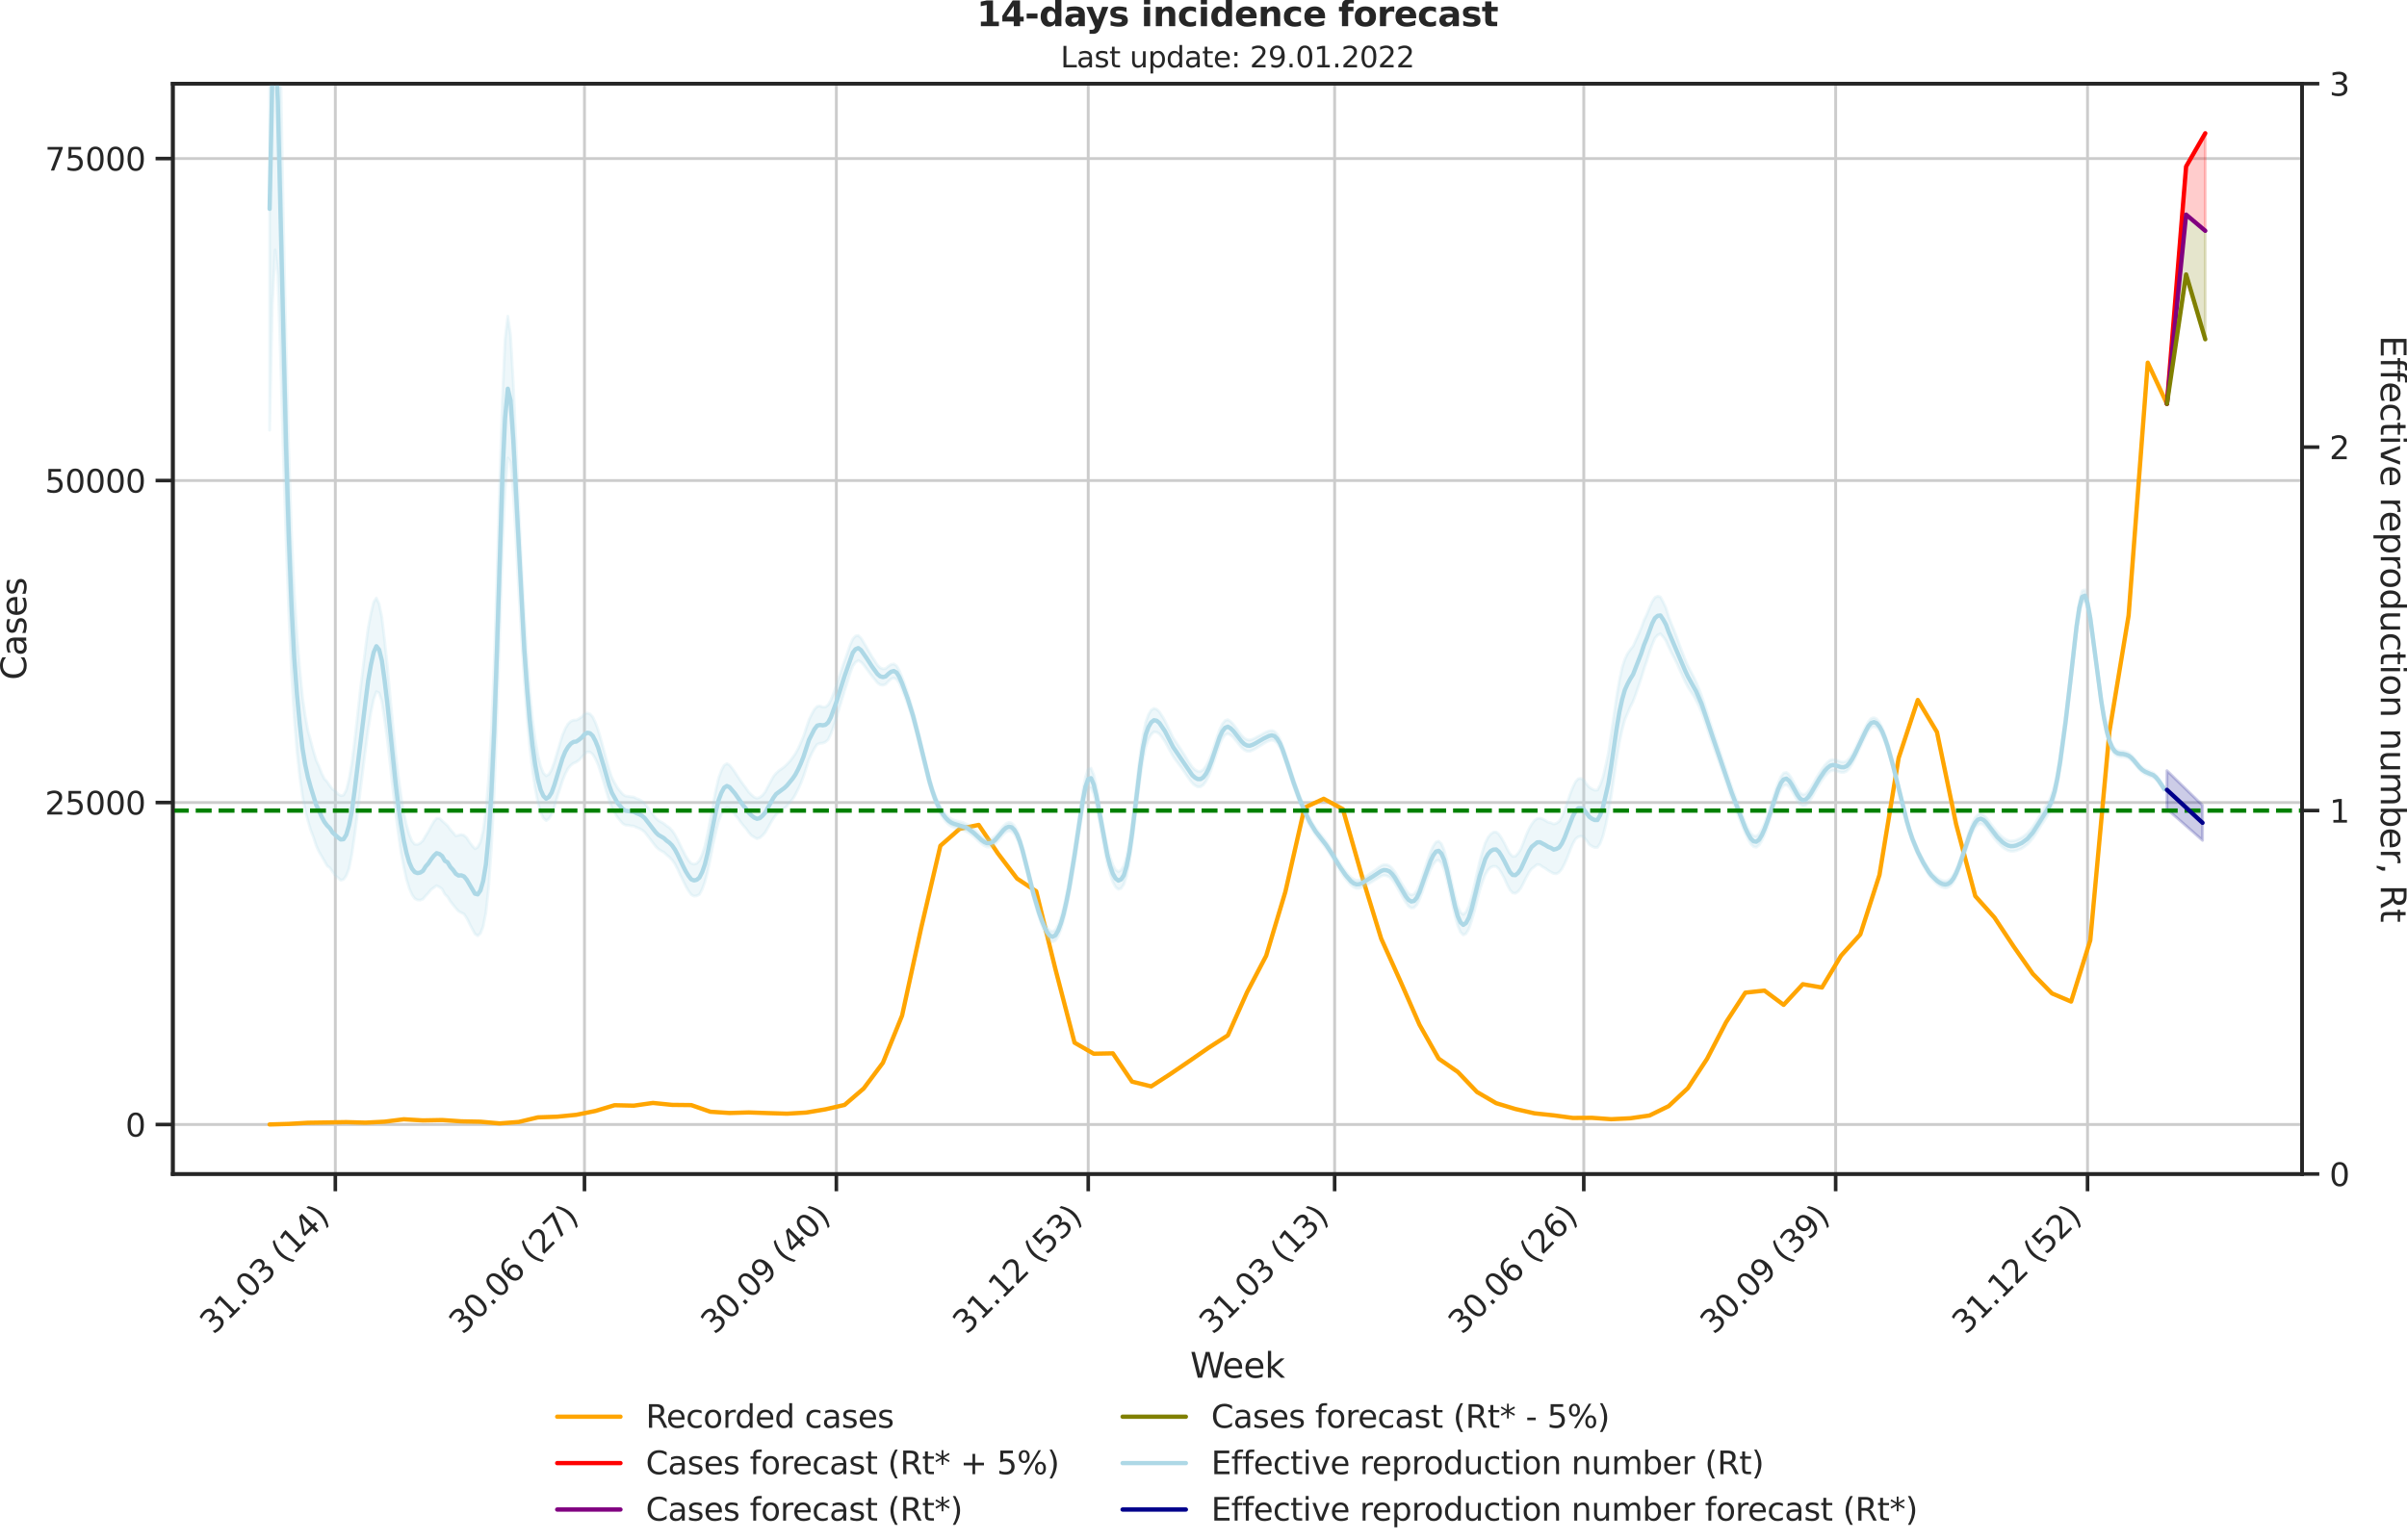 <?xml version="1.0" encoding="utf-8" standalone="no"?>
<!DOCTYPE svg PUBLIC "-//W3C//DTD SVG 1.1//EN"
  "http://www.w3.org/Graphics/SVG/1.1/DTD/svg11.dtd">
<svg xmlns:xlink="http://www.w3.org/1999/xlink" width="837.056pt" height="535.652pt" viewBox="0 0 837.056 535.652" xmlns="http://www.w3.org/2000/svg" version="1.1">
 <defs>
  <style type="text/css">*{stroke-linejoin: round; stroke-linecap: butt}</style>
 </defs>
 <g id="figure_1">
  <g id="patch_1">
   <path d="M 0 535.652 
L 837.056 535.652 
L 837.056 0 
L 0 0 
L 0 535.652 
z
" style="fill: none"/>
  </g>
  <g id="axes_1">
   <g id="patch_2">
    <path d="M 60.108 408.402 
L 800.558 408.402 
L 800.558 29.118 
L 60.108 29.118 
L 60.108 408.402 
z
" style="fill: none"/>
   </g>
   <g id="matplotlib.axis_1">
    <g id="xtick_1">
     <g id="line2d_1">
      <path d="M 116.615 408.402 
L 116.615 29.118 
" clip-path="url(#p49d3aa9f51)" style="fill: none; stroke: #cccccc; stroke-linecap: round"/>
     </g>
     <g id="line2d_2">
      <defs>
       <path id="mcf24b73b3d" d="M 0 0 
L 0 6 
" style="stroke: #262626; stroke-width: 1.25"/>
      </defs>
      <g>
       <use xlink:href="#mcf24b73b3d" x="116.615" y="408.402" style="fill: #262626; stroke: #262626; stroke-width: 1.25"/>
      </g>
     </g>
     <g id="text_1">
      <!-- 31.03 (14) -->
      <g style="fill: #262626" transform="translate(74.291 464.519)rotate(-45)scale(0.11 -0.11)">
       <defs>
        <path id="DejaVuSans-33" d="M 2597 2516 
Q 3050 2419 3304 2112 
Q 3559 1806 3559 1356 
Q 3559 666 3084 287 
Q 2609 -91 1734 -91 
Q 1441 -91 1130 -33 
Q 819 25 488 141 
L 488 750 
Q 750 597 1062 519 
Q 1375 441 1716 441 
Q 2309 441 2620 675 
Q 2931 909 2931 1356 
Q 2931 1769 2642 2001 
Q 2353 2234 1838 2234 
L 1294 2234 
L 1294 2753 
L 1863 2753 
Q 2328 2753 2575 2939 
Q 2822 3125 2822 3475 
Q 2822 3834 2567 4026 
Q 2313 4219 1838 4219 
Q 1578 4219 1281 4162 
Q 984 4106 628 3988 
L 628 4550 
Q 988 4650 1302 4700 
Q 1616 4750 1894 4750 
Q 2613 4750 3031 4423 
Q 3450 4097 3450 3541 
Q 3450 3153 3228 2886 
Q 3006 2619 2597 2516 
z
" transform="scale(0.016)"/>
        <path id="DejaVuSans-31" d="M 794 531 
L 1825 531 
L 1825 4091 
L 703 3866 
L 703 4441 
L 1819 4666 
L 2450 4666 
L 2450 531 
L 3481 531 
L 3481 0 
L 794 0 
L 794 531 
z
" transform="scale(0.016)"/>
        <path id="DejaVuSans-2e" d="M 684 794 
L 1344 794 
L 1344 0 
L 684 0 
L 684 794 
z
" transform="scale(0.016)"/>
        <path id="DejaVuSans-30" d="M 2034 4250 
Q 1547 4250 1301 3770 
Q 1056 3291 1056 2328 
Q 1056 1369 1301 889 
Q 1547 409 2034 409 
Q 2525 409 2770 889 
Q 3016 1369 3016 2328 
Q 3016 3291 2770 3770 
Q 2525 4250 2034 4250 
z
M 2034 4750 
Q 2819 4750 3233 4129 
Q 3647 3509 3647 2328 
Q 3647 1150 3233 529 
Q 2819 -91 2034 -91 
Q 1250 -91 836 529 
Q 422 1150 422 2328 
Q 422 3509 836 4129 
Q 1250 4750 2034 4750 
z
" transform="scale(0.016)"/>
        <path id="DejaVuSans-20" transform="scale(0.016)"/>
        <path id="DejaVuSans-28" d="M 1984 4856 
Q 1566 4138 1362 3434 
Q 1159 2731 1159 2009 
Q 1159 1288 1364 580 
Q 1569 -128 1984 -844 
L 1484 -844 
Q 1016 -109 783 600 
Q 550 1309 550 2009 
Q 550 2706 781 3412 
Q 1013 4119 1484 4856 
L 1984 4856 
z
" transform="scale(0.016)"/>
        <path id="DejaVuSans-34" d="M 2419 4116 
L 825 1625 
L 2419 1625 
L 2419 4116 
z
M 2253 4666 
L 3047 4666 
L 3047 1625 
L 3713 1625 
L 3713 1100 
L 3047 1100 
L 3047 0 
L 2419 0 
L 2419 1100 
L 313 1100 
L 313 1709 
L 2253 4666 
z
" transform="scale(0.016)"/>
        <path id="DejaVuSans-29" d="M 513 4856 
L 1013 4856 
Q 1481 4119 1714 3412 
Q 1947 2706 1947 2009 
Q 1947 1309 1714 600 
Q 1481 -109 1013 -844 
L 513 -844 
Q 928 -128 1133 580 
Q 1338 1288 1338 2009 
Q 1338 2731 1133 3434 
Q 928 4138 513 4856 
z
" transform="scale(0.016)"/>
       </defs>
       <use xlink:href="#DejaVuSans-33"/>
       <use xlink:href="#DejaVuSans-31" x="63.623"/>
       <use xlink:href="#DejaVuSans-2e" x="127.246"/>
       <use xlink:href="#DejaVuSans-30" x="159.033"/>
       <use xlink:href="#DejaVuSans-33" x="222.656"/>
       <use xlink:href="#DejaVuSans-20" x="286.279"/>
       <use xlink:href="#DejaVuSans-28" x="318.066"/>
       <use xlink:href="#DejaVuSans-31" x="357.08"/>
       <use xlink:href="#DejaVuSans-34" x="420.703"/>
       <use xlink:href="#DejaVuSans-29" x="484.326"/>
      </g>
     </g>
    </g>
    <g id="xtick_2">
     <g id="line2d_3">
      <path d="M 203.256 408.402 
L 203.256 29.118 
" clip-path="url(#p49d3aa9f51)" style="fill: none; stroke: #cccccc; stroke-linecap: round"/>
     </g>
     <g id="line2d_4">
      <g>
       <use xlink:href="#mcf24b73b3d" x="203.256" y="408.402" style="fill: #262626; stroke: #262626; stroke-width: 1.25"/>
      </g>
     </g>
     <g id="text_2">
      <!-- 30.06 (27) -->
      <g style="fill: #262626" transform="translate(160.932 464.519)rotate(-45)scale(0.11 -0.11)">
       <defs>
        <path id="DejaVuSans-36" d="M 2113 2584 
Q 1688 2584 1439 2293 
Q 1191 2003 1191 1497 
Q 1191 994 1439 701 
Q 1688 409 2113 409 
Q 2538 409 2786 701 
Q 3034 994 3034 1497 
Q 3034 2003 2786 2293 
Q 2538 2584 2113 2584 
z
M 3366 4563 
L 3366 3988 
Q 3128 4100 2886 4159 
Q 2644 4219 2406 4219 
Q 1781 4219 1451 3797 
Q 1122 3375 1075 2522 
Q 1259 2794 1537 2939 
Q 1816 3084 2150 3084 
Q 2853 3084 3261 2657 
Q 3669 2231 3669 1497 
Q 3669 778 3244 343 
Q 2819 -91 2113 -91 
Q 1303 -91 875 529 
Q 447 1150 447 2328 
Q 447 3434 972 4092 
Q 1497 4750 2381 4750 
Q 2619 4750 2861 4703 
Q 3103 4656 3366 4563 
z
" transform="scale(0.016)"/>
        <path id="DejaVuSans-32" d="M 1228 531 
L 3431 531 
L 3431 0 
L 469 0 
L 469 531 
Q 828 903 1448 1529 
Q 2069 2156 2228 2338 
Q 2531 2678 2651 2914 
Q 2772 3150 2772 3378 
Q 2772 3750 2511 3984 
Q 2250 4219 1831 4219 
Q 1534 4219 1204 4116 
Q 875 4013 500 3803 
L 500 4441 
Q 881 4594 1212 4672 
Q 1544 4750 1819 4750 
Q 2544 4750 2975 4387 
Q 3406 4025 3406 3419 
Q 3406 3131 3298 2873 
Q 3191 2616 2906 2266 
Q 2828 2175 2409 1742 
Q 1991 1309 1228 531 
z
" transform="scale(0.016)"/>
        <path id="DejaVuSans-37" d="M 525 4666 
L 3525 4666 
L 3525 4397 
L 1831 0 
L 1172 0 
L 2766 4134 
L 525 4134 
L 525 4666 
z
" transform="scale(0.016)"/>
       </defs>
       <use xlink:href="#DejaVuSans-33"/>
       <use xlink:href="#DejaVuSans-30" x="63.623"/>
       <use xlink:href="#DejaVuSans-2e" x="127.246"/>
       <use xlink:href="#DejaVuSans-30" x="159.033"/>
       <use xlink:href="#DejaVuSans-36" x="222.656"/>
       <use xlink:href="#DejaVuSans-20" x="286.279"/>
       <use xlink:href="#DejaVuSans-28" x="318.066"/>
       <use xlink:href="#DejaVuSans-32" x="357.08"/>
       <use xlink:href="#DejaVuSans-37" x="420.703"/>
       <use xlink:href="#DejaVuSans-29" x="484.326"/>
      </g>
     </g>
    </g>
    <g id="xtick_3">
     <g id="line2d_5">
      <path d="M 290.85 408.402 
L 290.85 29.118 
" clip-path="url(#p49d3aa9f51)" style="fill: none; stroke: #cccccc; stroke-linecap: round"/>
     </g>
     <g id="line2d_6">
      <g>
       <use xlink:href="#mcf24b73b3d" x="290.85" y="408.402" style="fill: #262626; stroke: #262626; stroke-width: 1.25"/>
      </g>
     </g>
     <g id="text_3">
      <!-- 30.09 (40) -->
      <g style="fill: #262626" transform="translate(248.525 464.519)rotate(-45)scale(0.11 -0.11)">
       <defs>
        <path id="DejaVuSans-39" d="M 703 97 
L 703 672 
Q 941 559 1184 500 
Q 1428 441 1663 441 
Q 2288 441 2617 861 
Q 2947 1281 2994 2138 
Q 2813 1869 2534 1725 
Q 2256 1581 1919 1581 
Q 1219 1581 811 2004 
Q 403 2428 403 3163 
Q 403 3881 828 4315 
Q 1253 4750 1959 4750 
Q 2769 4750 3195 4129 
Q 3622 3509 3622 2328 
Q 3622 1225 3098 567 
Q 2575 -91 1691 -91 
Q 1453 -91 1209 -44 
Q 966 3 703 97 
z
M 1959 2075 
Q 2384 2075 2632 2365 
Q 2881 2656 2881 3163 
Q 2881 3666 2632 3958 
Q 2384 4250 1959 4250 
Q 1534 4250 1286 3958 
Q 1038 3666 1038 3163 
Q 1038 2656 1286 2365 
Q 1534 2075 1959 2075 
z
" transform="scale(0.016)"/>
       </defs>
       <use xlink:href="#DejaVuSans-33"/>
       <use xlink:href="#DejaVuSans-30" x="63.623"/>
       <use xlink:href="#DejaVuSans-2e" x="127.246"/>
       <use xlink:href="#DejaVuSans-30" x="159.033"/>
       <use xlink:href="#DejaVuSans-39" x="222.656"/>
       <use xlink:href="#DejaVuSans-20" x="286.279"/>
       <use xlink:href="#DejaVuSans-28" x="318.066"/>
       <use xlink:href="#DejaVuSans-34" x="357.08"/>
       <use xlink:href="#DejaVuSans-30" x="420.703"/>
       <use xlink:href="#DejaVuSans-29" x="484.326"/>
      </g>
     </g>
    </g>
    <g id="xtick_4">
     <g id="line2d_7">
      <path d="M 378.443 408.402 
L 378.443 29.118 
" clip-path="url(#p49d3aa9f51)" style="fill: none; stroke: #cccccc; stroke-linecap: round"/>
     </g>
     <g id="line2d_8">
      <g>
       <use xlink:href="#mcf24b73b3d" x="378.443" y="408.402" style="fill: #262626; stroke: #262626; stroke-width: 1.25"/>
      </g>
     </g>
     <g id="text_4">
      <!-- 31.12 (53) -->
      <g style="fill: #262626" transform="translate(336.119 464.519)rotate(-45)scale(0.11 -0.11)">
       <defs>
        <path id="DejaVuSans-35" d="M 691 4666 
L 3169 4666 
L 3169 4134 
L 1269 4134 
L 1269 2991 
Q 1406 3038 1543 3061 
Q 1681 3084 1819 3084 
Q 2600 3084 3056 2656 
Q 3513 2228 3513 1497 
Q 3513 744 3044 326 
Q 2575 -91 1722 -91 
Q 1428 -91 1123 -41 
Q 819 9 494 109 
L 494 744 
Q 775 591 1075 516 
Q 1375 441 1709 441 
Q 2250 441 2565 725 
Q 2881 1009 2881 1497 
Q 2881 1984 2565 2268 
Q 2250 2553 1709 2553 
Q 1456 2553 1204 2497 
Q 953 2441 691 2322 
L 691 4666 
z
" transform="scale(0.016)"/>
       </defs>
       <use xlink:href="#DejaVuSans-33"/>
       <use xlink:href="#DejaVuSans-31" x="63.623"/>
       <use xlink:href="#DejaVuSans-2e" x="127.246"/>
       <use xlink:href="#DejaVuSans-31" x="159.033"/>
       <use xlink:href="#DejaVuSans-32" x="222.656"/>
       <use xlink:href="#DejaVuSans-20" x="286.279"/>
       <use xlink:href="#DejaVuSans-28" x="318.066"/>
       <use xlink:href="#DejaVuSans-35" x="357.08"/>
       <use xlink:href="#DejaVuSans-33" x="420.703"/>
       <use xlink:href="#DejaVuSans-29" x="484.326"/>
      </g>
     </g>
    </g>
    <g id="xtick_5">
     <g id="line2d_9">
      <path d="M 464.132 408.402 
L 464.132 29.118 
" clip-path="url(#p49d3aa9f51)" style="fill: none; stroke: #cccccc; stroke-linecap: round"/>
     </g>
     <g id="line2d_10">
      <g>
       <use xlink:href="#mcf24b73b3d" x="464.132" y="408.402" style="fill: #262626; stroke: #262626; stroke-width: 1.25"/>
      </g>
     </g>
     <g id="text_5">
      <!-- 31.03 (13) -->
      <g style="fill: #262626" transform="translate(421.808 464.519)rotate(-45)scale(0.11 -0.11)">
       <use xlink:href="#DejaVuSans-33"/>
       <use xlink:href="#DejaVuSans-31" x="63.623"/>
       <use xlink:href="#DejaVuSans-2e" x="127.246"/>
       <use xlink:href="#DejaVuSans-30" x="159.033"/>
       <use xlink:href="#DejaVuSans-33" x="222.656"/>
       <use xlink:href="#DejaVuSans-20" x="286.279"/>
       <use xlink:href="#DejaVuSans-28" x="318.066"/>
       <use xlink:href="#DejaVuSans-31" x="357.08"/>
       <use xlink:href="#DejaVuSans-33" x="420.703"/>
       <use xlink:href="#DejaVuSans-29" x="484.326"/>
      </g>
     </g>
    </g>
    <g id="xtick_6">
     <g id="line2d_11">
      <path d="M 550.773 408.402 
L 550.773 29.118 
" clip-path="url(#p49d3aa9f51)" style="fill: none; stroke: #cccccc; stroke-linecap: round"/>
     </g>
     <g id="line2d_12">
      <g>
       <use xlink:href="#mcf24b73b3d" x="550.773" y="408.402" style="fill: #262626; stroke: #262626; stroke-width: 1.25"/>
      </g>
     </g>
     <g id="text_6">
      <!-- 30.06 (26) -->
      <g style="fill: #262626" transform="translate(508.449 464.519)rotate(-45)scale(0.11 -0.11)">
       <use xlink:href="#DejaVuSans-33"/>
       <use xlink:href="#DejaVuSans-30" x="63.623"/>
       <use xlink:href="#DejaVuSans-2e" x="127.246"/>
       <use xlink:href="#DejaVuSans-30" x="159.033"/>
       <use xlink:href="#DejaVuSans-36" x="222.656"/>
       <use xlink:href="#DejaVuSans-20" x="286.279"/>
       <use xlink:href="#DejaVuSans-28" x="318.066"/>
       <use xlink:href="#DejaVuSans-32" x="357.08"/>
       <use xlink:href="#DejaVuSans-36" x="420.703"/>
       <use xlink:href="#DejaVuSans-29" x="484.326"/>
      </g>
     </g>
    </g>
    <g id="xtick_7">
     <g id="line2d_13">
      <path d="M 638.367 408.402 
L 638.367 29.118 
" clip-path="url(#p49d3aa9f51)" style="fill: none; stroke: #cccccc; stroke-linecap: round"/>
     </g>
     <g id="line2d_14">
      <g>
       <use xlink:href="#mcf24b73b3d" x="638.367" y="408.402" style="fill: #262626; stroke: #262626; stroke-width: 1.25"/>
      </g>
     </g>
     <g id="text_7">
      <!-- 30.09 (39) -->
      <g style="fill: #262626" transform="translate(596.043 464.519)rotate(-45)scale(0.11 -0.11)">
       <use xlink:href="#DejaVuSans-33"/>
       <use xlink:href="#DejaVuSans-30" x="63.623"/>
       <use xlink:href="#DejaVuSans-2e" x="127.246"/>
       <use xlink:href="#DejaVuSans-30" x="159.033"/>
       <use xlink:href="#DejaVuSans-39" x="222.656"/>
       <use xlink:href="#DejaVuSans-20" x="286.279"/>
       <use xlink:href="#DejaVuSans-28" x="318.066"/>
       <use xlink:href="#DejaVuSans-33" x="357.08"/>
       <use xlink:href="#DejaVuSans-39" x="420.703"/>
       <use xlink:href="#DejaVuSans-29" x="484.326"/>
      </g>
     </g>
    </g>
    <g id="xtick_8">
     <g id="line2d_15">
      <path d="M 725.96 408.402 
L 725.96 29.118 
" clip-path="url(#p49d3aa9f51)" style="fill: none; stroke: #cccccc; stroke-linecap: round"/>
     </g>
     <g id="line2d_16">
      <g>
       <use xlink:href="#mcf24b73b3d" x="725.96" y="408.402" style="fill: #262626; stroke: #262626; stroke-width: 1.25"/>
      </g>
     </g>
     <g id="text_8">
      <!-- 31.12 (52) -->
      <g style="fill: #262626" transform="translate(683.636 464.519)rotate(-45)scale(0.11 -0.11)">
       <use xlink:href="#DejaVuSans-33"/>
       <use xlink:href="#DejaVuSans-31" x="63.623"/>
       <use xlink:href="#DejaVuSans-2e" x="127.246"/>
       <use xlink:href="#DejaVuSans-31" x="159.033"/>
       <use xlink:href="#DejaVuSans-32" x="222.656"/>
       <use xlink:href="#DejaVuSans-20" x="286.279"/>
       <use xlink:href="#DejaVuSans-28" x="318.066"/>
       <use xlink:href="#DejaVuSans-35" x="357.08"/>
       <use xlink:href="#DejaVuSans-32" x="420.703"/>
       <use xlink:href="#DejaVuSans-29" x="484.326"/>
      </g>
     </g>
    </g>
    <g id="text_9">
     <!-- Week -->
     <g style="fill: #262626" transform="translate(413.894 479.255)scale(0.12 -0.12)">
      <defs>
       <path id="DejaVuSans-57" d="M 213 4666 
L 850 4666 
L 1831 722 
L 2809 4666 
L 3519 4666 
L 4500 722 
L 5478 4666 
L 6119 4666 
L 4947 0 
L 4153 0 
L 3169 4050 
L 2175 0 
L 1381 0 
L 213 4666 
z
" transform="scale(0.016)"/>
       <path id="DejaVuSans-65" d="M 3597 1894 
L 3597 1613 
L 953 1613 
Q 991 1019 1311 708 
Q 1631 397 2203 397 
Q 2534 397 2845 478 
Q 3156 559 3463 722 
L 3463 178 
Q 3153 47 2828 -22 
Q 2503 -91 2169 -91 
Q 1331 -91 842 396 
Q 353 884 353 1716 
Q 353 2575 817 3079 
Q 1281 3584 2069 3584 
Q 2775 3584 3186 3129 
Q 3597 2675 3597 1894 
z
M 3022 2063 
Q 3016 2534 2758 2815 
Q 2500 3097 2075 3097 
Q 1594 3097 1305 2825 
Q 1016 2553 972 2059 
L 3022 2063 
z
" transform="scale(0.016)"/>
       <path id="DejaVuSans-6b" d="M 581 4863 
L 1159 4863 
L 1159 1991 
L 2875 3500 
L 3609 3500 
L 1753 1863 
L 3688 0 
L 2938 0 
L 1159 1709 
L 1159 0 
L 581 0 
L 581 4863 
z
" transform="scale(0.016)"/>
      </defs>
      <use xlink:href="#DejaVuSans-57"/>
      <use xlink:href="#DejaVuSans-65" x="93.002"/>
      <use xlink:href="#DejaVuSans-65" x="154.525"/>
      <use xlink:href="#DejaVuSans-6b" x="216.049"/>
     </g>
    </g>
   </g>
   <g id="matplotlib.axis_2">
    <g id="ytick_1">
     <g id="line2d_17">
      <path d="M 60.108 391.18 
L 800.558 391.18 
" clip-path="url(#p49d3aa9f51)" style="fill: none; stroke: #cccccc; stroke-linecap: round"/>
     </g>
     <g id="line2d_18">
      <defs>
       <path id="ma86781b0f9" d="M 0 0 
L -6 0 
" style="stroke: #262626; stroke-width: 1.25"/>
      </defs>
      <g>
       <use xlink:href="#ma86781b0f9" x="60.108" y="391.18" style="fill: #262626; stroke: #262626; stroke-width: 1.25"/>
      </g>
     </g>
     <g id="text_10">
      <!-- 0 -->
      <g style="fill: #262626" transform="translate(43.609 395.359)scale(0.11 -0.11)">
       <use xlink:href="#DejaVuSans-30"/>
      </g>
     </g>
    </g>
    <g id="ytick_2">
     <g id="line2d_19">
      <path d="M 60.108 279.172 
L 800.558 279.172 
" clip-path="url(#p49d3aa9f51)" style="fill: none; stroke: #cccccc; stroke-linecap: round"/>
     </g>
     <g id="line2d_20">
      <g>
       <use xlink:href="#ma86781b0f9" x="60.108" y="279.172" style="fill: #262626; stroke: #262626; stroke-width: 1.25"/>
      </g>
     </g>
     <g id="text_11">
      <!-- 25000 -->
      <g style="fill: #262626" transform="translate(15.614 283.351)scale(0.11 -0.11)">
       <use xlink:href="#DejaVuSans-32"/>
       <use xlink:href="#DejaVuSans-35" x="63.623"/>
       <use xlink:href="#DejaVuSans-30" x="127.246"/>
       <use xlink:href="#DejaVuSans-30" x="190.869"/>
       <use xlink:href="#DejaVuSans-30" x="254.492"/>
      </g>
     </g>
    </g>
    <g id="ytick_3">
     <g id="line2d_21">
      <path d="M 60.108 167.165 
L 800.558 167.165 
" clip-path="url(#p49d3aa9f51)" style="fill: none; stroke: #cccccc; stroke-linecap: round"/>
     </g>
     <g id="line2d_22">
      <g>
       <use xlink:href="#ma86781b0f9" x="60.108" y="167.165" style="fill: #262626; stroke: #262626; stroke-width: 1.25"/>
      </g>
     </g>
     <g id="text_12">
      <!-- 50000 -->
      <g style="fill: #262626" transform="translate(15.614 171.344)scale(0.11 -0.11)">
       <use xlink:href="#DejaVuSans-35"/>
       <use xlink:href="#DejaVuSans-30" x="63.623"/>
       <use xlink:href="#DejaVuSans-30" x="127.246"/>
       <use xlink:href="#DejaVuSans-30" x="190.869"/>
       <use xlink:href="#DejaVuSans-30" x="254.492"/>
      </g>
     </g>
    </g>
    <g id="ytick_4">
     <g id="line2d_23">
      <path d="M 60.108 55.157 
L 800.558 55.157 
" clip-path="url(#p49d3aa9f51)" style="fill: none; stroke: #cccccc; stroke-linecap: round"/>
     </g>
     <g id="line2d_24">
      <g>
       <use xlink:href="#ma86781b0f9" x="60.108" y="55.157" style="fill: #262626; stroke: #262626; stroke-width: 1.25"/>
      </g>
     </g>
     <g id="text_13">
      <!-- 75000 -->
      <g style="fill: #262626" transform="translate(15.614 59.336)scale(0.11 -0.11)">
       <use xlink:href="#DejaVuSans-37"/>
       <use xlink:href="#DejaVuSans-35" x="63.623"/>
       <use xlink:href="#DejaVuSans-30" x="127.246"/>
       <use xlink:href="#DejaVuSans-30" x="190.869"/>
       <use xlink:href="#DejaVuSans-30" x="254.492"/>
      </g>
     </g>
    </g>
    <g id="text_14">
     <!-- Cases -->
     <g style="fill: #262626" transform="translate(9.118 236.57)rotate(-90)scale(0.12 -0.12)">
      <defs>
       <path id="DejaVuSans-43" d="M 4122 4306 
L 4122 3641 
Q 3803 3938 3442 4084 
Q 3081 4231 2675 4231 
Q 1875 4231 1450 3742 
Q 1025 3253 1025 2328 
Q 1025 1406 1450 917 
Q 1875 428 2675 428 
Q 3081 428 3442 575 
Q 3803 722 4122 1019 
L 4122 359 
Q 3791 134 3420 21 
Q 3050 -91 2638 -91 
Q 1578 -91 968 557 
Q 359 1206 359 2328 
Q 359 3453 968 4101 
Q 1578 4750 2638 4750 
Q 3056 4750 3426 4639 
Q 3797 4528 4122 4306 
z
" transform="scale(0.016)"/>
       <path id="DejaVuSans-61" d="M 2194 1759 
Q 1497 1759 1228 1600 
Q 959 1441 959 1056 
Q 959 750 1161 570 
Q 1363 391 1709 391 
Q 2188 391 2477 730 
Q 2766 1069 2766 1631 
L 2766 1759 
L 2194 1759 
z
M 3341 1997 
L 3341 0 
L 2766 0 
L 2766 531 
Q 2569 213 2275 61 
Q 1981 -91 1556 -91 
Q 1019 -91 701 211 
Q 384 513 384 1019 
Q 384 1609 779 1909 
Q 1175 2209 1959 2209 
L 2766 2209 
L 2766 2266 
Q 2766 2663 2505 2880 
Q 2244 3097 1772 3097 
Q 1472 3097 1187 3025 
Q 903 2953 641 2809 
L 641 3341 
Q 956 3463 1253 3523 
Q 1550 3584 1831 3584 
Q 2591 3584 2966 3190 
Q 3341 2797 3341 1997 
z
" transform="scale(0.016)"/>
       <path id="DejaVuSans-73" d="M 2834 3397 
L 2834 2853 
Q 2591 2978 2328 3040 
Q 2066 3103 1784 3103 
Q 1356 3103 1142 2972 
Q 928 2841 928 2578 
Q 928 2378 1081 2264 
Q 1234 2150 1697 2047 
L 1894 2003 
Q 2506 1872 2764 1633 
Q 3022 1394 3022 966 
Q 3022 478 2636 193 
Q 2250 -91 1575 -91 
Q 1294 -91 989 -36 
Q 684 19 347 128 
L 347 722 
Q 666 556 975 473 
Q 1284 391 1588 391 
Q 1994 391 2212 530 
Q 2431 669 2431 922 
Q 2431 1156 2273 1281 
Q 2116 1406 1581 1522 
L 1381 1569 
Q 847 1681 609 1914 
Q 372 2147 372 2553 
Q 372 3047 722 3315 
Q 1072 3584 1716 3584 
Q 2034 3584 2315 3537 
Q 2597 3491 2834 3397 
z
" transform="scale(0.016)"/>
      </defs>
      <use xlink:href="#DejaVuSans-43"/>
      <use xlink:href="#DejaVuSans-61" x="69.824"/>
      <use xlink:href="#DejaVuSans-73" x="131.104"/>
      <use xlink:href="#DejaVuSans-65" x="183.203"/>
      <use xlink:href="#DejaVuSans-73" x="244.727"/>
     </g>
    </g>
   </g>
   <g id="PolyCollection_1">
    <defs>
     <path id="md94dd41eb5" d="M 753.571 -395.172 
L 753.571 -395.172 
L 760.236 -477.726 
L 766.901 -489.293 
L 766.901 -455.365 
L 766.901 -455.365 
L 760.236 -460.992 
L 753.571 -395.172 
z
" style="stroke: #ff0000; stroke-opacity: 0.2"/>
    </defs>
    <g clip-path="url(#p49d3aa9f51)">
     <use xlink:href="#md94dd41eb5" x="0" y="535.652" style="fill: #ff0000; fill-opacity: 0.2; stroke: #ff0000; stroke-opacity: 0.2"/>
    </g>
   </g>
   <g id="PolyCollection_2">
    <defs>
     <path id="m2a5b393ece" d="M 753.571 -395.172 
L 753.571 -395.172 
L 760.236 -460.992 
L 766.901 -455.365 
L 766.901 -417.641 
L 766.901 -417.641 
L 760.236 -440.185 
L 753.571 -395.172 
z
" style="stroke: #808000; stroke-opacity: 0.2"/>
    </defs>
    <g clip-path="url(#p49d3aa9f51)">
     <use xlink:href="#m2a5b393ece" x="0" y="535.652" style="fill: #808000; fill-opacity: 0.2; stroke: #808000; stroke-opacity: 0.2"/>
    </g>
   </g>
   <g id="line2d_25">
    <path d="M 93.764 391.162 
L 100.429 390.969 
L 107.094 390.571 
L 113.758 390.467 
L 120.423 390.351 
L 127.088 390.535 
L 133.753 390.199 
L 140.417 389.361 
L 147.082 389.755 
L 153.747 389.625 
L 160.411 390.078 
L 167.076 390.212 
L 173.741 390.795 
L 180.406 390.293 
L 187.07 388.693 
L 193.735 388.465 
L 200.4 387.806 
L 207.064 386.467 
L 213.729 384.468 
L 220.394 384.625 
L 227.059 383.68 
L 233.723 384.352 
L 240.388 384.428 
L 247.053 386.744 
L 253.718 387.174 
L 260.382 386.982 
L 267.047 387.21 
L 273.712 387.412 
L 280.376 387.022 
L 287.041 385.902 
L 293.706 384.365 
L 300.371 378.631 
L 307.035 369.724 
L 313.7 353.303 
L 320.365 322.712 
L 327.029 294.222 
L 333.694 288.357 
L 340.359 286.959 
L 347.024 296.869 
L 353.688 305.619 
L 360.353 310.05 
L 367.018 337.071 
L 373.682 362.708 
L 380.347 366.556 
L 387.012 366.422 
L 393.677 376.26 
L 400.341 377.918 
L 407.006 373.608 
L 413.671 369.074 
L 420.335 364.459 
L 427 360.163 
L 433.665 345.181 
L 440.33 332.465 
L 446.994 310.234 
L 453.659 280.955 
L 460.324 277.873 
L 466.988 281.462 
L 473.653 304.835 
L 480.318 326.52 
L 486.983 341.283 
L 493.647 356.475 
L 500.312 368.263 
L 506.977 372.9 
L 513.641 379.872 
L 520.306 383.76 
L 526.971 385.781 
L 533.636 387.291 
L 540.3 387.994 
L 546.965 388.895 
L 553.63 388.855 
L 560.294 389.334 
L 566.959 389.011 
L 573.624 388.048 
L 580.289 384.795 
L 586.953 378.55 
L 593.618 368.38 
L 600.283 355.566 
L 606.947 345.315 
L 613.612 344.598 
L 620.277 349.558 
L 626.942 342.376 
L 633.606 343.523 
L 640.271 332.416 
L 646.936 325.051 
L 653.601 304.36 
L 660.265 263.697 
L 666.93 243.5 
L 673.595 254.66 
L 680.259 286.73 
L 686.924 311.717 
L 693.589 319.168 
L 700.254 329.235 
L 706.918 338.751 
L 713.583 345.566 
L 720.248 348.415 
L 726.912 327.103 
L 733.577 254.454 
L 740.242 214.082 
L 746.907 126.161 
L 753.571 140.48 
" clip-path="url(#p49d3aa9f51)" style="fill: none; stroke: #ffa500; stroke-width: 1.5; stroke-linecap: round"/>
   </g>
   <g id="line2d_26">
    <path d="M 753.571 140.48 
L 760.236 57.926 
L 766.901 46.358 
" clip-path="url(#p49d3aa9f51)" style="fill: none; stroke: #ff0000; stroke-width: 1.5; stroke-linecap: round"/>
   </g>
   <g id="line2d_27">
    <path d="M 753.571 140.48 
L 760.236 74.66 
L 766.901 80.287 
" clip-path="url(#p49d3aa9f51)" style="fill: none; stroke: #800080; stroke-width: 1.5; stroke-linecap: round"/>
   </g>
   <g id="line2d_28">
    <path d="M 753.571 140.48 
L 760.236 95.466 
L 766.901 118.01 
" clip-path="url(#p49d3aa9f51)" style="fill: none; stroke: #808000; stroke-width: 1.5; stroke-linecap: round"/>
   </g>
   <g id="patch_3">
    <path d="M 60.108 408.402 
L 60.108 29.118 
" style="fill: none; stroke: #262626; stroke-width: 1.25; stroke-linejoin: miter; stroke-linecap: square"/>
   </g>
   <g id="patch_4">
    <path d="M 800.558 408.402 
L 800.558 29.118 
" style="fill: none; stroke: #262626; stroke-width: 1.25; stroke-linejoin: miter; stroke-linecap: square"/>
   </g>
   <g id="patch_5">
    <path d="M 60.108 408.402 
L 800.558 408.402 
" style="fill: none; stroke: #262626; stroke-width: 1.25; stroke-linejoin: miter; stroke-linecap: square"/>
   </g>
   <g id="patch_6">
    <path d="M 60.108 29.118 
L 800.558 29.118 
" style="fill: none; stroke: #262626; stroke-width: 1.25; stroke-linejoin: miter; stroke-linecap: square"/>
   </g>
   <g id="text_15">
    <!-- Last update: 29.01.2022 -->
    <g style="fill: #262626" transform="translate(368.834 23.429)scale(0.1 -0.1)">
     <defs>
      <path id="DejaVuSans-4c" d="M 628 4666 
L 1259 4666 
L 1259 531 
L 3531 531 
L 3531 0 
L 628 0 
L 628 4666 
z
" transform="scale(0.016)"/>
      <path id="DejaVuSans-74" d="M 1172 4494 
L 1172 3500 
L 2356 3500 
L 2356 3053 
L 1172 3053 
L 1172 1153 
Q 1172 725 1289 603 
Q 1406 481 1766 481 
L 2356 481 
L 2356 0 
L 1766 0 
Q 1100 0 847 248 
Q 594 497 594 1153 
L 594 3053 
L 172 3053 
L 172 3500 
L 594 3500 
L 594 4494 
L 1172 4494 
z
" transform="scale(0.016)"/>
      <path id="DejaVuSans-75" d="M 544 1381 
L 544 3500 
L 1119 3500 
L 1119 1403 
Q 1119 906 1312 657 
Q 1506 409 1894 409 
Q 2359 409 2629 706 
Q 2900 1003 2900 1516 
L 2900 3500 
L 3475 3500 
L 3475 0 
L 2900 0 
L 2900 538 
Q 2691 219 2414 64 
Q 2138 -91 1772 -91 
Q 1169 -91 856 284 
Q 544 659 544 1381 
z
M 1991 3584 
L 1991 3584 
z
" transform="scale(0.016)"/>
      <path id="DejaVuSans-70" d="M 1159 525 
L 1159 -1331 
L 581 -1331 
L 581 3500 
L 1159 3500 
L 1159 2969 
Q 1341 3281 1617 3432 
Q 1894 3584 2278 3584 
Q 2916 3584 3314 3078 
Q 3713 2572 3713 1747 
Q 3713 922 3314 415 
Q 2916 -91 2278 -91 
Q 1894 -91 1617 61 
Q 1341 213 1159 525 
z
M 3116 1747 
Q 3116 2381 2855 2742 
Q 2594 3103 2138 3103 
Q 1681 3103 1420 2742 
Q 1159 2381 1159 1747 
Q 1159 1113 1420 752 
Q 1681 391 2138 391 
Q 2594 391 2855 752 
Q 3116 1113 3116 1747 
z
" transform="scale(0.016)"/>
      <path id="DejaVuSans-64" d="M 2906 2969 
L 2906 4863 
L 3481 4863 
L 3481 0 
L 2906 0 
L 2906 525 
Q 2725 213 2448 61 
Q 2172 -91 1784 -91 
Q 1150 -91 751 415 
Q 353 922 353 1747 
Q 353 2572 751 3078 
Q 1150 3584 1784 3584 
Q 2172 3584 2448 3432 
Q 2725 3281 2906 2969 
z
M 947 1747 
Q 947 1113 1208 752 
Q 1469 391 1925 391 
Q 2381 391 2643 752 
Q 2906 1113 2906 1747 
Q 2906 2381 2643 2742 
Q 2381 3103 1925 3103 
Q 1469 3103 1208 2742 
Q 947 2381 947 1747 
z
" transform="scale(0.016)"/>
      <path id="DejaVuSans-3a" d="M 750 794 
L 1409 794 
L 1409 0 
L 750 0 
L 750 794 
z
M 750 3309 
L 1409 3309 
L 1409 2516 
L 750 2516 
L 750 3309 
z
" transform="scale(0.016)"/>
     </defs>
     <use xlink:href="#DejaVuSans-4c"/>
     <use xlink:href="#DejaVuSans-61" x="55.713"/>
     <use xlink:href="#DejaVuSans-73" x="116.992"/>
     <use xlink:href="#DejaVuSans-74" x="169.092"/>
     <use xlink:href="#DejaVuSans-20" x="208.301"/>
     <use xlink:href="#DejaVuSans-75" x="240.088"/>
     <use xlink:href="#DejaVuSans-70" x="303.467"/>
     <use xlink:href="#DejaVuSans-64" x="366.943"/>
     <use xlink:href="#DejaVuSans-61" x="430.42"/>
     <use xlink:href="#DejaVuSans-74" x="491.699"/>
     <use xlink:href="#DejaVuSans-65" x="530.908"/>
     <use xlink:href="#DejaVuSans-3a" x="592.432"/>
     <use xlink:href="#DejaVuSans-20" x="626.123"/>
     <use xlink:href="#DejaVuSans-32" x="657.91"/>
     <use xlink:href="#DejaVuSans-39" x="721.533"/>
     <use xlink:href="#DejaVuSans-2e" x="785.156"/>
     <use xlink:href="#DejaVuSans-30" x="816.943"/>
     <use xlink:href="#DejaVuSans-31" x="880.566"/>
     <use xlink:href="#DejaVuSans-2e" x="944.189"/>
     <use xlink:href="#DejaVuSans-32" x="975.977"/>
     <use xlink:href="#DejaVuSans-30" x="1039.6"/>
     <use xlink:href="#DejaVuSans-32" x="1103.223"/>
     <use xlink:href="#DejaVuSans-32" x="1166.846"/>
    </g>
   </g>
   <g id="text_16">
    <!-- 14-days incidence forecast -->
    <g style="fill: #262626" transform="translate(339.668 9.118)scale(0.12 -0.12)">
     <defs>
      <path id="DejaVuSans-Bold-31" d="M 750 831 
L 1813 831 
L 1813 3847 
L 722 3622 
L 722 4441 
L 1806 4666 
L 2950 4666 
L 2950 831 
L 4013 831 
L 4013 0 
L 750 0 
L 750 831 
z
" transform="scale(0.016)"/>
      <path id="DejaVuSans-Bold-34" d="M 2356 3675 
L 1038 1722 
L 2356 1722 
L 2356 3675 
z
M 2156 4666 
L 3494 4666 
L 3494 1722 
L 4159 1722 
L 4159 850 
L 3494 850 
L 3494 0 
L 2356 0 
L 2356 850 
L 288 850 
L 288 1881 
L 2156 4666 
z
" transform="scale(0.016)"/>
      <path id="DejaVuSans-Bold-2d" d="M 347 2297 
L 2309 2297 
L 2309 1388 
L 347 1388 
L 347 2297 
z
" transform="scale(0.016)"/>
      <path id="DejaVuSans-Bold-64" d="M 2919 2988 
L 2919 4863 
L 4044 4863 
L 4044 0 
L 2919 0 
L 2919 506 
Q 2688 197 2409 53 
Q 2131 -91 1766 -91 
Q 1119 -91 703 423 
Q 288 938 288 1747 
Q 288 2556 703 3070 
Q 1119 3584 1766 3584 
Q 2128 3584 2408 3439 
Q 2688 3294 2919 2988 
z
M 2181 722 
Q 2541 722 2730 984 
Q 2919 1247 2919 1747 
Q 2919 2247 2730 2509 
Q 2541 2772 2181 2772 
Q 1825 2772 1636 2509 
Q 1447 2247 1447 1747 
Q 1447 1247 1636 984 
Q 1825 722 2181 722 
z
" transform="scale(0.016)"/>
      <path id="DejaVuSans-Bold-61" d="M 2106 1575 
Q 1756 1575 1579 1456 
Q 1403 1338 1403 1106 
Q 1403 894 1545 773 
Q 1688 653 1941 653 
Q 2256 653 2472 879 
Q 2688 1106 2688 1447 
L 2688 1575 
L 2106 1575 
z
M 3816 1997 
L 3816 0 
L 2688 0 
L 2688 519 
Q 2463 200 2181 54 
Q 1900 -91 1497 -91 
Q 953 -91 614 226 
Q 275 544 275 1050 
Q 275 1666 698 1953 
Q 1122 2241 2028 2241 
L 2688 2241 
L 2688 2328 
Q 2688 2594 2478 2717 
Q 2269 2841 1825 2841 
Q 1466 2841 1156 2769 
Q 847 2697 581 2553 
L 581 3406 
Q 941 3494 1303 3539 
Q 1666 3584 2028 3584 
Q 2975 3584 3395 3211 
Q 3816 2838 3816 1997 
z
" transform="scale(0.016)"/>
      <path id="DejaVuSans-Bold-79" d="M 78 3500 
L 1197 3500 
L 2138 1125 
L 2938 3500 
L 4056 3500 
L 2584 -331 
Q 2363 -916 2067 -1148 
Q 1772 -1381 1288 -1381 
L 641 -1381 
L 641 -647 
L 991 -647 
Q 1275 -647 1404 -556 
Q 1534 -466 1606 -231 
L 1638 -134 
L 78 3500 
z
" transform="scale(0.016)"/>
      <path id="DejaVuSans-Bold-73" d="M 3272 3391 
L 3272 2541 
Q 2913 2691 2578 2766 
Q 2244 2841 1947 2841 
Q 1628 2841 1473 2761 
Q 1319 2681 1319 2516 
Q 1319 2381 1436 2309 
Q 1553 2238 1856 2203 
L 2053 2175 
Q 2913 2066 3209 1816 
Q 3506 1566 3506 1031 
Q 3506 472 3093 190 
Q 2681 -91 1863 -91 
Q 1516 -91 1145 -36 
Q 775 19 384 128 
L 384 978 
Q 719 816 1070 734 
Q 1422 653 1784 653 
Q 2113 653 2278 743 
Q 2444 834 2444 1013 
Q 2444 1163 2330 1236 
Q 2216 1309 1875 1350 
L 1678 1375 
Q 931 1469 631 1722 
Q 331 1975 331 2491 
Q 331 3047 712 3315 
Q 1094 3584 1881 3584 
Q 2191 3584 2531 3537 
Q 2872 3491 3272 3391 
z
" transform="scale(0.016)"/>
      <path id="DejaVuSans-Bold-20" transform="scale(0.016)"/>
      <path id="DejaVuSans-Bold-69" d="M 538 3500 
L 1656 3500 
L 1656 0 
L 538 0 
L 538 3500 
z
M 538 4863 
L 1656 4863 
L 1656 3950 
L 538 3950 
L 538 4863 
z
" transform="scale(0.016)"/>
      <path id="DejaVuSans-Bold-6e" d="M 4056 2131 
L 4056 0 
L 2931 0 
L 2931 347 
L 2931 1631 
Q 2931 2084 2911 2256 
Q 2891 2428 2841 2509 
Q 2775 2619 2662 2680 
Q 2550 2741 2406 2741 
Q 2056 2741 1856 2470 
Q 1656 2200 1656 1722 
L 1656 0 
L 538 0 
L 538 3500 
L 1656 3500 
L 1656 2988 
Q 1909 3294 2193 3439 
Q 2478 3584 2822 3584 
Q 3428 3584 3742 3212 
Q 4056 2841 4056 2131 
z
" transform="scale(0.016)"/>
      <path id="DejaVuSans-Bold-63" d="M 3366 3391 
L 3366 2478 
Q 3138 2634 2908 2709 
Q 2678 2784 2431 2784 
Q 1963 2784 1702 2511 
Q 1441 2238 1441 1747 
Q 1441 1256 1702 982 
Q 1963 709 2431 709 
Q 2694 709 2930 787 
Q 3166 866 3366 1019 
L 3366 103 
Q 3103 6 2833 -42 
Q 2563 -91 2291 -91 
Q 1344 -91 809 395 
Q 275 881 275 1747 
Q 275 2613 809 3098 
Q 1344 3584 2291 3584 
Q 2566 3584 2833 3536 
Q 3100 3488 3366 3391 
z
" transform="scale(0.016)"/>
      <path id="DejaVuSans-Bold-65" d="M 4031 1759 
L 4031 1441 
L 1416 1441 
Q 1456 1047 1700 850 
Q 1944 653 2381 653 
Q 2734 653 3104 758 
Q 3475 863 3866 1075 
L 3866 213 
Q 3469 63 3072 -14 
Q 2675 -91 2278 -91 
Q 1328 -91 801 392 
Q 275 875 275 1747 
Q 275 2603 792 3093 
Q 1309 3584 2216 3584 
Q 3041 3584 3536 3087 
Q 4031 2591 4031 1759 
z
M 2881 2131 
Q 2881 2450 2695 2645 
Q 2509 2841 2209 2841 
Q 1884 2841 1681 2658 
Q 1478 2475 1428 2131 
L 2881 2131 
z
" transform="scale(0.016)"/>
      <path id="DejaVuSans-Bold-66" d="M 2841 4863 
L 2841 4128 
L 2222 4128 
Q 1984 4128 1890 4042 
Q 1797 3956 1797 3744 
L 1797 3500 
L 2753 3500 
L 2753 2700 
L 1797 2700 
L 1797 0 
L 678 0 
L 678 2700 
L 122 2700 
L 122 3500 
L 678 3500 
L 678 3744 
Q 678 4316 997 4589 
Q 1316 4863 1984 4863 
L 2841 4863 
z
" transform="scale(0.016)"/>
      <path id="DejaVuSans-Bold-6f" d="M 2203 2784 
Q 1831 2784 1636 2517 
Q 1441 2250 1441 1747 
Q 1441 1244 1636 976 
Q 1831 709 2203 709 
Q 2569 709 2762 976 
Q 2956 1244 2956 1747 
Q 2956 2250 2762 2517 
Q 2569 2784 2203 2784 
z
M 2203 3584 
Q 3106 3584 3614 3096 
Q 4122 2609 4122 1747 
Q 4122 884 3614 396 
Q 3106 -91 2203 -91 
Q 1297 -91 786 396 
Q 275 884 275 1747 
Q 275 2609 786 3096 
Q 1297 3584 2203 3584 
z
" transform="scale(0.016)"/>
      <path id="DejaVuSans-Bold-72" d="M 3138 2547 
Q 2991 2616 2845 2648 
Q 2700 2681 2553 2681 
Q 2122 2681 1889 2404 
Q 1656 2128 1656 1613 
L 1656 0 
L 538 0 
L 538 3500 
L 1656 3500 
L 1656 2925 
Q 1872 3269 2151 3426 
Q 2431 3584 2822 3584 
Q 2878 3584 2943 3579 
Q 3009 3575 3134 3559 
L 3138 2547 
z
" transform="scale(0.016)"/>
      <path id="DejaVuSans-Bold-74" d="M 1759 4494 
L 1759 3500 
L 2913 3500 
L 2913 2700 
L 1759 2700 
L 1759 1216 
Q 1759 972 1856 886 
Q 1953 800 2241 800 
L 2816 800 
L 2816 0 
L 1856 0 
Q 1194 0 917 276 
Q 641 553 641 1216 
L 641 2700 
L 84 2700 
L 84 3500 
L 641 3500 
L 641 4494 
L 1759 4494 
z
" transform="scale(0.016)"/>
     </defs>
     <use xlink:href="#DejaVuSans-Bold-31"/>
     <use xlink:href="#DejaVuSans-Bold-34" x="69.58"/>
     <use xlink:href="#DejaVuSans-Bold-2d" x="139.16"/>
     <use xlink:href="#DejaVuSans-Bold-64" x="180.664"/>
     <use xlink:href="#DejaVuSans-Bold-61" x="252.246"/>
     <use xlink:href="#DejaVuSans-Bold-79" x="316.602"/>
     <use xlink:href="#DejaVuSans-Bold-73" x="381.787"/>
     <use xlink:href="#DejaVuSans-Bold-20" x="441.309"/>
     <use xlink:href="#DejaVuSans-Bold-69" x="476.123"/>
     <use xlink:href="#DejaVuSans-Bold-6e" x="510.4"/>
     <use xlink:href="#DejaVuSans-Bold-63" x="581.592"/>
     <use xlink:href="#DejaVuSans-Bold-69" x="640.869"/>
     <use xlink:href="#DejaVuSans-Bold-64" x="675.146"/>
     <use xlink:href="#DejaVuSans-Bold-65" x="746.729"/>
     <use xlink:href="#DejaVuSans-Bold-6e" x="814.551"/>
     <use xlink:href="#DejaVuSans-Bold-63" x="885.742"/>
     <use xlink:href="#DejaVuSans-Bold-65" x="945.02"/>
     <use xlink:href="#DejaVuSans-Bold-20" x="1012.842"/>
     <use xlink:href="#DejaVuSans-Bold-66" x="1047.656"/>
     <use xlink:href="#DejaVuSans-Bold-6f" x="1091.162"/>
     <use xlink:href="#DejaVuSans-Bold-72" x="1159.863"/>
     <use xlink:href="#DejaVuSans-Bold-65" x="1209.18"/>
     <use xlink:href="#DejaVuSans-Bold-63" x="1277.002"/>
     <use xlink:href="#DejaVuSans-Bold-61" x="1336.279"/>
     <use xlink:href="#DejaVuSans-Bold-73" x="1403.76"/>
     <use xlink:href="#DejaVuSans-Bold-74" x="1463.281"/>
    </g>
   </g>
  </g>
  <g id="axes_2">
   <g id="matplotlib.axis_3">
    <g id="ytick_5">
     <g id="line2d_29">
      <defs>
       <path id="mef4366f05e" d="M 0 0 
L 6 0 
" style="stroke: #262626; stroke-width: 1.25"/>
      </defs>
      <g>
       <use xlink:href="#mef4366f05e" x="800.558" y="408.402" style="fill: #262626; stroke: #262626; stroke-width: 1.25"/>
      </g>
     </g>
     <g id="text_17">
      <!-- 0 -->
      <g style="fill: #262626" transform="translate(810.058 412.581)scale(0.11 -0.11)">
       <use xlink:href="#DejaVuSans-30"/>
      </g>
     </g>
    </g>
    <g id="ytick_6">
     <g id="line2d_30">
      <g>
       <use xlink:href="#mef4366f05e" x="800.558" y="281.974" style="fill: #262626; stroke: #262626; stroke-width: 1.25"/>
      </g>
     </g>
     <g id="text_18">
      <!-- 1 -->
      <g style="fill: #262626" transform="translate(810.058 286.153)scale(0.11 -0.11)">
       <use xlink:href="#DejaVuSans-31"/>
      </g>
     </g>
    </g>
    <g id="ytick_7">
     <g id="line2d_31">
      <g>
       <use xlink:href="#mef4366f05e" x="800.558" y="155.546" style="fill: #262626; stroke: #262626; stroke-width: 1.25"/>
      </g>
     </g>
     <g id="text_19">
      <!-- 2 -->
      <g style="fill: #262626" transform="translate(810.058 159.725)scale(0.11 -0.11)">
       <use xlink:href="#DejaVuSans-32"/>
      </g>
     </g>
    </g>
    <g id="ytick_8">
     <g id="line2d_32">
      <g>
       <use xlink:href="#mef4366f05e" x="800.558" y="29.118" style="fill: #262626; stroke: #262626; stroke-width: 1.25"/>
      </g>
     </g>
     <g id="text_20">
      <!-- 3 -->
      <g style="fill: #262626" transform="translate(810.058 33.297)scale(0.11 -0.11)">
       <use xlink:href="#DejaVuSans-33"/>
      </g>
     </g>
    </g>
    <g id="text_21">
     <!-- Effective reproduction number, Rt -->
     <g style="fill: #262626" transform="translate(827.938 116.687)rotate(-270)scale(0.12 -0.12)">
      <defs>
       <path id="DejaVuSans-45" d="M 628 4666 
L 3578 4666 
L 3578 4134 
L 1259 4134 
L 1259 2753 
L 3481 2753 
L 3481 2222 
L 1259 2222 
L 1259 531 
L 3634 531 
L 3634 0 
L 628 0 
L 628 4666 
z
" transform="scale(0.016)"/>
       <path id="DejaVuSans-66" d="M 2375 4863 
L 2375 4384 
L 1825 4384 
Q 1516 4384 1395 4259 
Q 1275 4134 1275 3809 
L 1275 3500 
L 2222 3500 
L 2222 3053 
L 1275 3053 
L 1275 0 
L 697 0 
L 697 3053 
L 147 3053 
L 147 3500 
L 697 3500 
L 697 3744 
Q 697 4328 969 4595 
Q 1241 4863 1831 4863 
L 2375 4863 
z
" transform="scale(0.016)"/>
       <path id="DejaVuSans-63" d="M 3122 3366 
L 3122 2828 
Q 2878 2963 2633 3030 
Q 2388 3097 2138 3097 
Q 1578 3097 1268 2742 
Q 959 2388 959 1747 
Q 959 1106 1268 751 
Q 1578 397 2138 397 
Q 2388 397 2633 464 
Q 2878 531 3122 666 
L 3122 134 
Q 2881 22 2623 -34 
Q 2366 -91 2075 -91 
Q 1284 -91 818 406 
Q 353 903 353 1747 
Q 353 2603 823 3093 
Q 1294 3584 2113 3584 
Q 2378 3584 2631 3529 
Q 2884 3475 3122 3366 
z
" transform="scale(0.016)"/>
       <path id="DejaVuSans-69" d="M 603 3500 
L 1178 3500 
L 1178 0 
L 603 0 
L 603 3500 
z
M 603 4863 
L 1178 4863 
L 1178 4134 
L 603 4134 
L 603 4863 
z
" transform="scale(0.016)"/>
       <path id="DejaVuSans-76" d="M 191 3500 
L 800 3500 
L 1894 563 
L 2988 3500 
L 3597 3500 
L 2284 0 
L 1503 0 
L 191 3500 
z
" transform="scale(0.016)"/>
       <path id="DejaVuSans-72" d="M 2631 2963 
Q 2534 3019 2420 3045 
Q 2306 3072 2169 3072 
Q 1681 3072 1420 2755 
Q 1159 2438 1159 1844 
L 1159 0 
L 581 0 
L 581 3500 
L 1159 3500 
L 1159 2956 
Q 1341 3275 1631 3429 
Q 1922 3584 2338 3584 
Q 2397 3584 2469 3576 
Q 2541 3569 2628 3553 
L 2631 2963 
z
" transform="scale(0.016)"/>
       <path id="DejaVuSans-6f" d="M 1959 3097 
Q 1497 3097 1228 2736 
Q 959 2375 959 1747 
Q 959 1119 1226 758 
Q 1494 397 1959 397 
Q 2419 397 2687 759 
Q 2956 1122 2956 1747 
Q 2956 2369 2687 2733 
Q 2419 3097 1959 3097 
z
M 1959 3584 
Q 2709 3584 3137 3096 
Q 3566 2609 3566 1747 
Q 3566 888 3137 398 
Q 2709 -91 1959 -91 
Q 1206 -91 779 398 
Q 353 888 353 1747 
Q 353 2609 779 3096 
Q 1206 3584 1959 3584 
z
" transform="scale(0.016)"/>
       <path id="DejaVuSans-6e" d="M 3513 2113 
L 3513 0 
L 2938 0 
L 2938 2094 
Q 2938 2591 2744 2837 
Q 2550 3084 2163 3084 
Q 1697 3084 1428 2787 
Q 1159 2491 1159 1978 
L 1159 0 
L 581 0 
L 581 3500 
L 1159 3500 
L 1159 2956 
Q 1366 3272 1645 3428 
Q 1925 3584 2291 3584 
Q 2894 3584 3203 3211 
Q 3513 2838 3513 2113 
z
" transform="scale(0.016)"/>
       <path id="DejaVuSans-6d" d="M 3328 2828 
Q 3544 3216 3844 3400 
Q 4144 3584 4550 3584 
Q 5097 3584 5394 3201 
Q 5691 2819 5691 2113 
L 5691 0 
L 5113 0 
L 5113 2094 
Q 5113 2597 4934 2840 
Q 4756 3084 4391 3084 
Q 3944 3084 3684 2787 
Q 3425 2491 3425 1978 
L 3425 0 
L 2847 0 
L 2847 2094 
Q 2847 2600 2669 2842 
Q 2491 3084 2119 3084 
Q 1678 3084 1418 2786 
Q 1159 2488 1159 1978 
L 1159 0 
L 581 0 
L 581 3500 
L 1159 3500 
L 1159 2956 
Q 1356 3278 1631 3431 
Q 1906 3584 2284 3584 
Q 2666 3584 2933 3390 
Q 3200 3197 3328 2828 
z
" transform="scale(0.016)"/>
       <path id="DejaVuSans-62" d="M 3116 1747 
Q 3116 2381 2855 2742 
Q 2594 3103 2138 3103 
Q 1681 3103 1420 2742 
Q 1159 2381 1159 1747 
Q 1159 1113 1420 752 
Q 1681 391 2138 391 
Q 2594 391 2855 752 
Q 3116 1113 3116 1747 
z
M 1159 2969 
Q 1341 3281 1617 3432 
Q 1894 3584 2278 3584 
Q 2916 3584 3314 3078 
Q 3713 2572 3713 1747 
Q 3713 922 3314 415 
Q 2916 -91 2278 -91 
Q 1894 -91 1617 61 
Q 1341 213 1159 525 
L 1159 0 
L 581 0 
L 581 4863 
L 1159 4863 
L 1159 2969 
z
" transform="scale(0.016)"/>
       <path id="DejaVuSans-2c" d="M 750 794 
L 1409 794 
L 1409 256 
L 897 -744 
L 494 -744 
L 750 256 
L 750 794 
z
" transform="scale(0.016)"/>
       <path id="DejaVuSans-52" d="M 2841 2188 
Q 3044 2119 3236 1894 
Q 3428 1669 3622 1275 
L 4263 0 
L 3584 0 
L 2988 1197 
Q 2756 1666 2539 1819 
Q 2322 1972 1947 1972 
L 1259 1972 
L 1259 0 
L 628 0 
L 628 4666 
L 2053 4666 
Q 2853 4666 3247 4331 
Q 3641 3997 3641 3322 
Q 3641 2881 3436 2590 
Q 3231 2300 2841 2188 
z
M 1259 4147 
L 1259 2491 
L 2053 2491 
Q 2509 2491 2742 2702 
Q 2975 2913 2975 3322 
Q 2975 3731 2742 3939 
Q 2509 4147 2053 4147 
L 1259 4147 
z
" transform="scale(0.016)"/>
      </defs>
      <use xlink:href="#DejaVuSans-45"/>
      <use xlink:href="#DejaVuSans-66" x="63.184"/>
      <use xlink:href="#DejaVuSans-66" x="98.389"/>
      <use xlink:href="#DejaVuSans-65" x="133.594"/>
      <use xlink:href="#DejaVuSans-63" x="195.117"/>
      <use xlink:href="#DejaVuSans-74" x="250.098"/>
      <use xlink:href="#DejaVuSans-69" x="289.307"/>
      <use xlink:href="#DejaVuSans-76" x="317.09"/>
      <use xlink:href="#DejaVuSans-65" x="376.27"/>
      <use xlink:href="#DejaVuSans-20" x="437.793"/>
      <use xlink:href="#DejaVuSans-72" x="469.58"/>
      <use xlink:href="#DejaVuSans-65" x="508.443"/>
      <use xlink:href="#DejaVuSans-70" x="569.967"/>
      <use xlink:href="#DejaVuSans-72" x="633.443"/>
      <use xlink:href="#DejaVuSans-6f" x="672.307"/>
      <use xlink:href="#DejaVuSans-64" x="733.488"/>
      <use xlink:href="#DejaVuSans-75" x="796.965"/>
      <use xlink:href="#DejaVuSans-63" x="860.344"/>
      <use xlink:href="#DejaVuSans-74" x="915.324"/>
      <use xlink:href="#DejaVuSans-69" x="954.533"/>
      <use xlink:href="#DejaVuSans-6f" x="982.316"/>
      <use xlink:href="#DejaVuSans-6e" x="1043.498"/>
      <use xlink:href="#DejaVuSans-20" x="1106.877"/>
      <use xlink:href="#DejaVuSans-6e" x="1138.664"/>
      <use xlink:href="#DejaVuSans-75" x="1202.043"/>
      <use xlink:href="#DejaVuSans-6d" x="1265.422"/>
      <use xlink:href="#DejaVuSans-62" x="1362.834"/>
      <use xlink:href="#DejaVuSans-65" x="1426.311"/>
      <use xlink:href="#DejaVuSans-72" x="1487.834"/>
      <use xlink:href="#DejaVuSans-2c" x="1528.947"/>
      <use xlink:href="#DejaVuSans-20" x="1560.734"/>
      <use xlink:href="#DejaVuSans-52" x="1592.521"/>
      <use xlink:href="#DejaVuSans-74" x="1662.004"/>
     </g>
    </g>
   </g>
   <g id="PolyCollection_3">
    <defs>
     <path id="m61d383937f" d="M 93.764 -559.707 
L 93.764 -385.994 
L 94.716 -429.395 
L 95.669 -448.702 
L 96.621 -439.904 
L 97.573 -410.379 
L 98.525 -377.149 
L 99.477 -347.979 
L 100.429 -322.011 
L 101.381 -301.273 
L 102.333 -285.841 
L 103.285 -274.078 
L 104.237 -265.506 
L 105.19 -258.721 
L 106.142 -253.761 
L 107.094 -250.132 
L 108.046 -246.869 
L 108.998 -244.42 
L 109.95 -241.504 
L 110.902 -239.406 
L 111.854 -237.772 
L 112.806 -236.149 
L 113.758 -234.461 
L 114.711 -233.773 
L 115.663 -232.378 
L 116.615 -231.068 
L 117.567 -230.247 
L 118.519 -229.453 
L 119.471 -229.708 
L 120.423 -231.005 
L 121.375 -233.443 
L 122.327 -238.231 
L 123.279 -244.7 
L 124.232 -251.957 
L 125.184 -259.525 
L 126.136 -267.27 
L 127.088 -274.731 
L 128.04 -281.811 
L 128.992 -287.746 
L 129.944 -292.357 
L 130.896 -295.048 
L 131.848 -294.567 
L 132.801 -291.588 
L 133.753 -285.338 
L 134.705 -278.22 
L 135.657 -269.909 
L 136.609 -261.11 
L 137.561 -253.021 
L 138.513 -245.608 
L 139.465 -239.119 
L 140.417 -233.993 
L 141.369 -229.737 
L 142.322 -226.6 
L 143.274 -224.44 
L 144.226 -223.066 
L 145.178 -222.563 
L 146.13 -222.523 
L 147.082 -222.878 
L 148.034 -224.011 
L 148.986 -225.02 
L 149.938 -226.207 
L 150.89 -226.881 
L 151.843 -227.553 
L 152.795 -227.078 
L 153.747 -226.383 
L 154.699 -224.57 
L 155.651 -223.656 
L 156.603 -222.107 
L 157.555 -220.901 
L 158.507 -219.713 
L 159.459 -218.677 
L 160.411 -218.169 
L 161.364 -217.686 
L 162.316 -216.241 
L 163.268 -214.339 
L 164.22 -212.518 
L 165.172 -210.761 
L 166.124 -210.113 
L 167.076 -210.921 
L 168.028 -213.375 
L 168.98 -218.231 
L 169.933 -226.971 
L 170.885 -240.569 
L 171.837 -259.435 
L 172.789 -284.785 
L 173.741 -314.467 
L 174.693 -343.722 
L 175.645 -365.177 
L 176.597 -376.347 
L 177.549 -374.943 
L 178.501 -363.663 
L 179.454 -348.038 
L 180.406 -330.2 
L 181.358 -313.645 
L 182.31 -298.697 
L 183.262 -286.303 
L 184.214 -275.767 
L 185.166 -267.68 
L 186.118 -261.301 
L 187.07 -256.453 
L 188.022 -253.014 
L 188.975 -251.047 
L 189.927 -250.191 
L 190.879 -250.807 
L 191.831 -252.306 
L 192.783 -254.847 
L 193.735 -258.228 
L 194.687 -261.13 
L 195.639 -264.096 
L 196.591 -266.465 
L 197.543 -268.275 
L 198.496 -269.448 
L 199.448 -270.149 
L 200.4 -270.54 
L 201.352 -271.214 
L 202.304 -272.204 
L 203.256 -273.297 
L 204.208 -274.083 
L 205.16 -274.043 
L 206.112 -273.272 
L 207.064 -271.68 
L 208.017 -269.513 
L 208.969 -266.646 
L 209.921 -263.574 
L 210.873 -260.264 
L 211.825 -257.162 
L 212.777 -254.73 
L 213.729 -252.927 
L 214.681 -251.402 
L 215.633 -250.234 
L 216.586 -249.123 
L 217.538 -248.613 
L 218.49 -248.564 
L 219.442 -248.368 
L 220.394 -248.278 
L 221.346 -247.833 
L 222.298 -247.458 
L 223.25 -246.954 
L 224.202 -246.191 
L 225.154 -244.95 
L 226.107 -243.725 
L 227.059 -242.463 
L 228.011 -241.232 
L 228.963 -240.298 
L 229.915 -239.668 
L 230.867 -239.174 
L 231.819 -238.249 
L 232.771 -237.481 
L 233.723 -236.509 
L 234.675 -235.126 
L 235.628 -233.291 
L 236.58 -231.233 
L 237.532 -229.289 
L 238.484 -227.337 
L 239.436 -225.737 
L 240.388 -224.434 
L 241.34 -223.905 
L 242.292 -224.017 
L 243.244 -224.51 
L 244.196 -226.27 
L 245.149 -228.892 
L 246.101 -232.495 
L 247.053 -237.002 
L 248.005 -241.903 
L 248.957 -246.143 
L 249.909 -249.97 
L 250.861 -252.338 
L 251.813 -254.151 
L 252.765 -254.749 
L 253.718 -254.426 
L 254.67 -253.446 
L 255.622 -252.201 
L 256.574 -251.075 
L 257.526 -249.697 
L 258.478 -248.464 
L 259.43 -247.385 
L 260.382 -246.061 
L 261.334 -245.018 
L 262.286 -244.394 
L 263.239 -243.892 
L 264.191 -244.193 
L 265.143 -244.97 
L 266.095 -246.032 
L 267.047 -247.674 
L 267.999 -249.38 
L 268.951 -250.95 
L 269.903 -252.25 
L 270.855 -253.016 
L 271.807 -253.698 
L 272.76 -254.497 
L 273.712 -255.298 
L 274.664 -256.499 
L 275.616 -257.616 
L 276.568 -259.126 
L 277.52 -261.028 
L 278.472 -263.042 
L 279.424 -265.567 
L 280.376 -268.425 
L 281.328 -271.429 
L 282.281 -273.512 
L 283.233 -275.299 
L 284.185 -276.726 
L 285.137 -277.045 
L 286.089 -277.132 
L 287.041 -277.491 
L 287.993 -278.359 
L 288.945 -280.311 
L 289.897 -282.907 
L 290.85 -285.874 
L 291.802 -289.079 
L 292.754 -292.169 
L 293.706 -295.285 
L 294.658 -298.251 
L 295.61 -301.324 
L 296.562 -303.897 
L 297.514 -305.269 
L 298.466 -305.858 
L 299.418 -305.362 
L 300.371 -304.304 
L 301.323 -303.04 
L 302.275 -301.716 
L 303.227 -300.442 
L 304.179 -299.291 
L 305.131 -298.112 
L 306.083 -297.423 
L 307.035 -297.284 
L 307.987 -297.6 
L 308.939 -298.594 
L 309.892 -299.445 
L 310.844 -299.794 
L 311.796 -299.338 
L 312.748 -297.911 
L 313.7 -295.848 
L 314.652 -293.432 
L 315.604 -290.836 
L 316.556 -288.043 
L 317.508 -284.918 
L 318.46 -281.477 
L 319.413 -277.713 
L 320.365 -273.816 
L 321.317 -269.815 
L 322.269 -265.929 
L 323.221 -262.471 
L 324.173 -259.328 
L 325.125 -256.611 
L 326.077 -254.381 
L 327.029 -252.523 
L 327.981 -251.009 
L 328.934 -249.783 
L 329.886 -248.835 
L 330.838 -248.178 
L 331.79 -247.778 
L 332.742 -247.493 
L 333.694 -247.249 
L 334.646 -247.037 
L 335.598 -246.623 
L 336.55 -246.162 
L 337.503 -245.476 
L 338.455 -244.746 
L 339.407 -243.872 
L 340.359 -242.946 
L 341.311 -242.109 
L 342.263 -241.417 
L 343.215 -240.995 
L 344.167 -240.947 
L 345.119 -241.313 
L 346.071 -242.035 
L 347.024 -243.078 
L 347.976 -244.239 
L 348.928 -245.375 
L 349.88 -246.195 
L 350.832 -246.572 
L 351.784 -246.364 
L 352.736 -245.471 
L 353.688 -243.816 
L 354.64 -241.428 
L 355.592 -238.319 
L 356.545 -234.71 
L 357.497 -230.841 
L 358.449 -226.898 
L 359.401 -223.16 
L 360.353 -219.755 
L 361.305 -216.694 
L 362.257 -213.957 
L 363.209 -211.607 
L 364.161 -209.696 
L 365.113 -208.502 
L 366.066 -207.991 
L 367.018 -208.447 
L 367.97 -209.905 
L 368.922 -212.277 
L 369.874 -215.425 
L 370.826 -219.432 
L 371.778 -224.057 
L 372.73 -229.355 
L 373.682 -235.171 
L 374.635 -241.463 
L 375.587 -247.747 
L 376.539 -253.787 
L 377.491 -258.543 
L 378.443 -261.181 
L 379.395 -261.521 
L 380.347 -259.425 
L 381.299 -255.459 
L 382.251 -250.241 
L 383.203 -244.858 
L 384.156 -239.617 
L 385.108 -235.092 
L 386.06 -231.437 
L 387.012 -228.778 
L 387.964 -227.056 
L 388.916 -226.274 
L 389.868 -226.583 
L 390.82 -227.94 
L 391.772 -230.901 
L 392.724 -235.56 
L 393.677 -241.921 
L 394.629 -249.483 
L 395.581 -257.603 
L 396.533 -264.982 
L 397.485 -271.295 
L 398.437 -275.828 
L 399.389 -278.531 
L 400.341 -280.183 
L 401.293 -281.037 
L 402.245 -280.941 
L 403.198 -280.328 
L 404.15 -279.115 
L 405.102 -277.729 
L 406.054 -275.941 
L 407.006 -274.229 
L 407.958 -272.503 
L 408.91 -271.157 
L 409.862 -269.897 
L 410.814 -268.589 
L 411.767 -267.259 
L 412.719 -265.796 
L 413.671 -264.504 
L 414.623 -263.206 
L 415.575 -262.394 
L 416.527 -261.908 
L 417.479 -261.946 
L 418.431 -262.574 
L 419.383 -263.832 
L 420.335 -265.698 
L 421.288 -268.137 
L 422.24 -270.948 
L 423.192 -273.926 
L 424.144 -276.671 
L 425.096 -278.706 
L 426.048 -279.974 
L 427 -280.409 
L 427.952 -279.931 
L 428.904 -279.089 
L 429.856 -277.95 
L 430.809 -276.709 
L 431.761 -275.609 
L 432.713 -274.752 
L 433.665 -274.303 
L 434.617 -274.259 
L 435.569 -274.618 
L 436.521 -275.127 
L 437.473 -275.751 
L 438.425 -276.313 
L 439.377 -276.905 
L 440.33 -277.463 
L 441.282 -277.91 
L 442.234 -278.171 
L 443.186 -277.957 
L 444.138 -277.076 
L 445.09 -275.586 
L 446.042 -273.362 
L 446.994 -270.702 
L 447.946 -267.855 
L 448.898 -264.911 
L 449.851 -262.096 
L 450.803 -259.38 
L 451.755 -256.879 
L 452.707 -254.517 
L 453.659 -252.278 
L 454.611 -250.251 
L 455.563 -248.368 
L 456.515 -246.715 
L 457.467 -245.261 
L 458.42 -243.986 
L 459.372 -242.815 
L 460.324 -241.64 
L 461.276 -240.352 
L 462.228 -238.937 
L 463.18 -237.417 
L 464.132 -235.807 
L 465.084 -234.261 
L 466.036 -232.745 
L 466.988 -231.258 
L 467.941 -229.931 
L 468.893 -228.743 
L 469.845 -227.721 
L 470.797 -226.993 
L 471.749 -226.605 
L 472.701 -226.62 
L 473.653 -226.952 
L 474.605 -227.467 
L 475.557 -227.937 
L 476.509 -228.521 
L 477.462 -229.103 
L 478.414 -229.678 
L 479.366 -230.27 
L 480.318 -230.837 
L 481.27 -231.146 
L 482.222 -230.99 
L 483.174 -230.585 
L 484.126 -229.628 
L 485.078 -228.327 
L 486.03 -226.699 
L 486.983 -224.957 
L 487.935 -223.284 
L 488.887 -221.681 
L 489.839 -220.406 
L 490.791 -219.766 
L 491.743 -219.88 
L 492.695 -220.913 
L 493.647 -222.791 
L 494.599 -225.234 
L 495.552 -228.013 
L 496.504 -230.668 
L 497.456 -233.055 
L 498.408 -234.922 
L 499.36 -236.156 
L 500.312 -236.394 
L 501.264 -235.437 
L 502.216 -233.158 
L 503.168 -229.717 
L 504.12 -225.522 
L 505.073 -221.083 
L 506.025 -216.925 
L 506.977 -213.54 
L 507.929 -211.324 
L 508.881 -210.384 
L 509.833 -210.86 
L 510.785 -212.462 
L 511.737 -215.149 
L 512.689 -218.579 
L 513.641 -222.264 
L 514.594 -225.936 
L 515.546 -228.826 
L 516.498 -231.354 
L 517.45 -232.964 
L 518.402 -233.921 
L 519.354 -234.312 
L 520.306 -234.231 
L 521.258 -233.356 
L 522.21 -231.839 
L 523.162 -230.048 
L 524.115 -227.917 
L 525.067 -226.146 
L 526.019 -225.065 
L 526.971 -224.885 
L 527.923 -225.497 
L 528.875 -226.675 
L 529.827 -228.48 
L 530.779 -230.389 
L 531.731 -232.18 
L 532.684 -233.459 
L 533.636 -234.16 
L 534.588 -234.923 
L 535.54 -234.758 
L 536.492 -234.066 
L 537.444 -233.543 
L 538.396 -232.824 
L 539.348 -232.303 
L 540.3 -231.772 
L 541.252 -231.703 
L 542.205 -232.221 
L 543.157 -233.377 
L 544.109 -235.172 
L 545.061 -237.34 
L 546.013 -239.872 
L 546.965 -242.122 
L 547.917 -243.804 
L 548.869 -244.52 
L 549.821 -244.775 
L 550.773 -244.438 
L 551.726 -243.27 
L 552.678 -241.86 
L 553.63 -241.258 
L 554.582 -240.832 
L 555.534 -240.872 
L 556.486 -242.245 
L 557.438 -244.805 
L 558.39 -248.633 
L 559.342 -253.07 
L 560.294 -258.506 
L 561.247 -265.034 
L 562.199 -271.473 
L 563.151 -277.285 
L 564.103 -281.669 
L 565.055 -285.26 
L 566.007 -287.481 
L 566.959 -289.76 
L 567.911 -291.62 
L 568.863 -294.159 
L 569.815 -296.94 
L 570.768 -299.773 
L 571.72 -302.918 
L 572.672 -305.613 
L 573.624 -308.734 
L 574.576 -311.39 
L 575.528 -313.616 
L 576.48 -314.753 
L 577.432 -315.158 
L 578.384 -314.106 
L 579.337 -312.698 
L 580.289 -310.551 
L 581.241 -308.561 
L 582.193 -306.775 
L 583.145 -304.867 
L 584.097 -302.701 
L 585.049 -300.583 
L 586.001 -298.558 
L 586.953 -296.726 
L 587.905 -295.174 
L 588.858 -293.78 
L 589.81 -292.038 
L 590.762 -290.058 
L 591.714 -287.899 
L 592.666 -285.297 
L 593.618 -282.509 
L 594.57 -279.65 
L 595.522 -276.992 
L 596.474 -274.275 
L 597.426 -271.623 
L 598.379 -268.958 
L 599.331 -266.255 
L 600.283 -263.435 
L 601.235 -260.615 
L 602.187 -257.93 
L 603.139 -255.425 
L 604.091 -252.94 
L 605.043 -250.482 
L 605.995 -248.028 
L 606.947 -245.696 
L 607.9 -243.675 
L 608.852 -242.063 
L 609.804 -241.11 
L 610.756 -240.921 
L 611.708 -241.612 
L 612.66 -243.093 
L 613.612 -245.16 
L 614.564 -247.667 
L 615.516 -250.497 
L 616.469 -253.482 
L 617.421 -256.401 
L 618.373 -258.949 
L 619.325 -261.055 
L 620.277 -262.328 
L 621.229 -262.631 
L 622.181 -261.897 
L 623.133 -260.51 
L 624.085 -258.838 
L 625.037 -257.144 
L 625.99 -255.851 
L 626.942 -255.275 
L 627.894 -255.473 
L 628.846 -256.412 
L 629.798 -257.769 
L 630.75 -259.418 
L 631.702 -261.146 
L 632.654 -262.685 
L 633.606 -264.145 
L 634.558 -265.506 
L 635.511 -266.561 
L 636.463 -267.352 
L 637.415 -267.619 
L 638.367 -267.508 
L 639.319 -267.193 
L 640.271 -266.951 
L 641.223 -266.953 
L 642.175 -267.371 
L 643.127 -268.38 
L 644.079 -269.827 
L 645.032 -271.593 
L 645.984 -273.629 
L 646.936 -275.726 
L 647.888 -277.745 
L 648.84 -279.692 
L 649.792 -281.464 
L 650.744 -282.561 
L 651.696 -282.9 
L 652.648 -282.541 
L 653.601 -281.454 
L 654.553 -279.771 
L 655.505 -277.454 
L 656.457 -274.691 
L 657.409 -271.505 
L 658.361 -267.971 
L 659.313 -264.155 
L 660.265 -260.162 
L 661.217 -256.248 
L 662.169 -252.418 
L 663.122 -248.894 
L 664.074 -245.666 
L 665.026 -242.845 
L 665.978 -240.404 
L 666.93 -238.241 
L 667.882 -236.249 
L 668.834 -234.479 
L 669.786 -232.811 
L 670.738 -231.286 
L 671.69 -230.015 
L 672.643 -228.996 
L 673.595 -228.125 
L 674.547 -227.438 
L 675.499 -226.958 
L 676.451 -226.747 
L 677.403 -226.902 
L 678.355 -227.522 
L 679.307 -228.71 
L 680.259 -230.475 
L 681.211 -232.725 
L 682.164 -235.337 
L 683.116 -238.154 
L 684.068 -241.018 
L 685.02 -243.727 
L 685.972 -246.037 
L 686.924 -247.806 
L 687.876 -248.833 
L 688.828 -249.124 
L 689.78 -248.678 
L 690.732 -247.762 
L 691.685 -246.484 
L 692.637 -245.169 
L 693.589 -243.924 
L 694.541 -242.786 
L 695.493 -241.784 
L 696.445 -240.896 
L 697.397 -240.234 
L 698.349 -239.74 
L 699.301 -239.507 
L 700.254 -239.536 
L 701.206 -239.713 
L 702.158 -240.085 
L 703.11 -240.52 
L 704.062 -241.143 
L 705.014 -241.875 
L 705.966 -242.85 
L 706.918 -243.999 
L 707.87 -245.381 
L 708.822 -246.882 
L 709.775 -248.464 
L 710.727 -249.889 
L 711.679 -251.403 
L 712.631 -252.979 
L 713.583 -255.148 
L 714.535 -258.276 
L 715.487 -262.734 
L 716.439 -268.378 
L 717.391 -275.093 
L 718.343 -282.385 
L 719.296 -290.283 
L 720.248 -298.655 
L 721.2 -307.414 
L 722.152 -315.536 
L 723.104 -321.975 
L 724.056 -325.884 
L 725.008 -326.451 
L 725.96 -323.9 
L 726.912 -318.886 
L 727.864 -312.165 
L 728.817 -304.805 
L 729.769 -297.416 
L 730.721 -290.586 
L 731.673 -284.843 
L 732.625 -280.253 
L 733.577 -276.768 
L 734.529 -274.502 
L 735.481 -273.191 
L 736.433 -272.582 
L 737.386 -272.396 
L 738.338 -272.355 
L 739.29 -272.153 
L 740.242 -271.814 
L 741.194 -271.122 
L 742.146 -270.126 
L 743.098 -268.956 
L 744.05 -267.865 
L 745.002 -266.986 
L 745.954 -266.371 
L 746.907 -265.94 
L 747.859 -265.558 
L 748.811 -265.222 
L 749.763 -264.427 
L 750.715 -263.288 
L 751.667 -261.927 
L 752.619 -260.471 
L 752.619 -262.001 
L 752.619 -262.001 
L 751.667 -263.479 
L 750.715 -264.865 
L 749.763 -266.031 
L 748.811 -266.85 
L 747.859 -267.209 
L 746.907 -267.616 
L 745.954 -268.07 
L 745.002 -268.714 
L 744.05 -269.627 
L 743.098 -270.749 
L 742.146 -271.961 
L 741.194 -273.001 
L 740.242 -273.728 
L 739.29 -274.104 
L 738.338 -274.343 
L 737.386 -274.422 
L 736.433 -274.649 
L 735.481 -275.303 
L 734.529 -276.672 
L 733.577 -279.013 
L 732.625 -282.59 
L 731.673 -287.294 
L 730.721 -293.186 
L 729.769 -300.19 
L 728.817 -307.789 
L 727.864 -315.392 
L 726.912 -322.358 
L 725.96 -327.621 
L 725.008 -330.449 
L 724.056 -330.105 
L 723.104 -326.393 
L 722.152 -320.047 
L 721.2 -312.033 
L 720.248 -303.301 
L 719.296 -294.943 
L 718.343 -287.053 
L 717.391 -279.706 
L 716.439 -272.921 
L 715.487 -267.198 
L 714.535 -262.681 
L 713.583 -259.538 
L 712.631 -257.323 
L 711.679 -255.705 
L 710.727 -254.182 
L 709.775 -252.68 
L 708.822 -251.06 
L 707.87 -249.486 
L 706.918 -248.03 
L 705.966 -246.846 
L 705.014 -245.785 
L 704.062 -244.997 
L 703.11 -244.333 
L 702.158 -243.849 
L 701.206 -243.417 
L 700.254 -243.179 
L 699.301 -243.093 
L 698.349 -243.303 
L 697.397 -243.748 
L 696.445 -244.398 
L 695.493 -245.264 
L 694.541 -246.25 
L 693.589 -247.396 
L 692.637 -248.636 
L 691.685 -249.955 
L 690.732 -251.235 
L 689.78 -252.167 
L 688.828 -252.598 
L 687.876 -252.291 
L 686.924 -251.234 
L 685.972 -249.409 
L 685.02 -247.017 
L 684.068 -244.23 
L 683.116 -241.264 
L 682.164 -238.338 
L 681.211 -235.62 
L 680.259 -233.264 
L 679.307 -231.408 
L 678.355 -230.121 
L 677.403 -229.429 
L 676.451 -229.202 
L 675.499 -229.359 
L 674.547 -229.774 
L 673.595 -230.414 
L 672.643 -231.241 
L 671.69 -232.226 
L 670.738 -233.455 
L 669.786 -234.956 
L 668.834 -236.607 
L 667.882 -238.361 
L 666.93 -240.351 
L 665.978 -242.51 
L 665.026 -244.959 
L 664.074 -247.802 
L 663.122 -251.057 
L 662.169 -254.629 
L 661.217 -258.503 
L 660.265 -262.487 
L 659.313 -266.541 
L 658.361 -270.443 
L 657.409 -274.056 
L 656.457 -277.328 
L 655.505 -280.18 
L 654.553 -282.597 
L 653.601 -284.376 
L 652.648 -285.549 
L 651.696 -286.007 
L 650.744 -285.745 
L 649.792 -284.718 
L 648.84 -282.996 
L 647.888 -281.097 
L 646.936 -279.125 
L 645.984 -277.061 
L 645.032 -275.063 
L 644.079 -273.317 
L 643.127 -271.912 
L 642.175 -270.936 
L 641.223 -270.558 
L 640.271 -270.632 
L 639.319 -270.937 
L 638.367 -271.296 
L 637.415 -271.471 
L 636.463 -271.242 
L 635.511 -270.485 
L 634.558 -269.467 
L 633.606 -268.135 
L 632.654 -266.68 
L 631.702 -265.164 
L 630.75 -263.416 
L 629.798 -261.762 
L 628.846 -260.407 
L 627.894 -259.445 
L 626.942 -259.265 
L 625.99 -259.894 
L 625.037 -261.233 
L 624.085 -262.977 
L 623.133 -264.744 
L 622.181 -266.185 
L 621.229 -266.979 
L 620.277 -266.726 
L 619.325 -265.459 
L 618.373 -263.307 
L 617.421 -260.734 
L 616.469 -257.756 
L 615.516 -254.712 
L 614.564 -251.784 
L 613.612 -249.198 
L 612.66 -247.054 
L 611.708 -245.501 
L 610.756 -244.765 
L 609.804 -244.91 
L 608.852 -245.858 
L 607.9 -247.484 
L 606.947 -249.519 
L 605.995 -251.891 
L 605.043 -254.395 
L 604.091 -256.903 
L 603.139 -259.448 
L 602.187 -262.017 
L 601.235 -264.787 
L 600.283 -267.7 
L 599.331 -270.648 
L 598.379 -273.473 
L 597.426 -276.288 
L 596.474 -279.112 
L 595.522 -282.012 
L 594.57 -284.799 
L 593.618 -287.929 
L 592.666 -290.954 
L 591.714 -293.788 
L 590.762 -296.24 
L 589.81 -298.466 
L 588.858 -300.485 
L 587.905 -302.244 
L 586.953 -304.056 
L 586.001 -306.276 
L 585.049 -308.726 
L 584.097 -311.209 
L 583.145 -313.888 
L 582.193 -316.385 
L 581.241 -318.694 
L 580.289 -321.209 
L 579.337 -324.222 
L 578.384 -326.231 
L 577.432 -328.012 
L 576.48 -328.236 
L 575.528 -327.836 
L 574.576 -326.41 
L 573.624 -324.264 
L 572.672 -321.877 
L 571.72 -319.914 
L 570.768 -317.245 
L 569.815 -315.038 
L 568.863 -312.901 
L 567.911 -310.851 
L 566.959 -309.692 
L 566.007 -308.308 
L 565.055 -306.313 
L 564.103 -303.401 
L 563.151 -298.92 
L 562.199 -293.429 
L 561.247 -286.793 
L 560.294 -280.217 
L 559.342 -273.852 
L 558.39 -269.278 
L 557.438 -265.257 
L 556.486 -262.615 
L 555.534 -260.828 
L 554.582 -260.777 
L 553.63 -261.204 
L 552.678 -261.82 
L 551.726 -262.922 
L 550.773 -264.362 
L 549.821 -264.873 
L 548.869 -264.763 
L 547.917 -263.731 
L 546.965 -261.789 
L 546.013 -259.355 
L 545.061 -256.565 
L 544.109 -253.844 
L 543.157 -251.552 
L 542.205 -249.915 
L 541.252 -249.28 
L 540.3 -248.993 
L 539.348 -249.441 
L 538.396 -249.623 
L 537.444 -250.213 
L 536.492 -250.736 
L 535.54 -251.045 
L 534.588 -250.913 
L 533.636 -250.235 
L 532.684 -248.98 
L 531.731 -247.366 
L 530.779 -245.22 
L 529.827 -242.665 
L 528.875 -240.295 
L 527.923 -238.815 
L 526.971 -237.822 
L 526.019 -237.76 
L 525.067 -238.732 
L 524.115 -240.44 
L 523.162 -242.373 
L 522.21 -244.051 
L 521.258 -245.47 
L 520.306 -246.229 
L 519.354 -246.167 
L 518.402 -245.497 
L 517.45 -244.307 
L 516.498 -242.387 
L 515.546 -239.46 
L 514.594 -236.048 
L 513.641 -231.944 
L 512.689 -227.578 
L 511.737 -223.611 
L 510.785 -220.465 
L 509.833 -218.43 
L 508.881 -217.577 
L 507.929 -218.276 
L 506.977 -220.328 
L 506.025 -223.647 
L 505.073 -227.771 
L 504.12 -232.213 
L 503.168 -236.429 
L 502.216 -239.933 
L 501.264 -242.129 
L 500.312 -243.059 
L 499.36 -242.711 
L 498.408 -241.301 
L 497.456 -239.225 
L 496.504 -236.625 
L 495.552 -233.69 
L 494.599 -230.681 
L 493.647 -227.969 
L 492.695 -225.863 
L 491.743 -224.64 
L 490.791 -224.369 
L 489.839 -224.841 
L 488.887 -226.032 
L 487.935 -227.568 
L 486.983 -229.15 
L 486.03 -230.823 
L 485.078 -232.396 
L 484.126 -233.624 
L 483.174 -234.513 
L 482.222 -234.833 
L 481.27 -234.881 
L 480.318 -234.522 
L 479.366 -233.849 
L 478.414 -233.153 
L 477.462 -232.487 
L 476.509 -231.829 
L 475.557 -231.122 
L 474.605 -230.56 
L 473.653 -229.958 
L 472.701 -229.538 
L 471.749 -229.434 
L 470.797 -229.761 
L 469.845 -230.416 
L 468.893 -231.407 
L 467.941 -232.55 
L 466.988 -233.839 
L 466.036 -235.289 
L 465.084 -236.782 
L 464.132 -238.314 
L 463.18 -239.914 
L 462.228 -241.415 
L 461.276 -242.819 
L 460.324 -244.088 
L 459.372 -245.261 
L 458.42 -246.431 
L 457.467 -247.704 
L 456.515 -249.16 
L 455.563 -250.829 
L 454.611 -252.735 
L 453.659 -254.789 
L 452.707 -257.055 
L 451.755 -259.464 
L 450.803 -262.01 
L 449.851 -264.792 
L 448.898 -267.668 
L 447.946 -270.695 
L 446.994 -273.626 
L 446.042 -276.374 
L 445.09 -278.685 
L 444.138 -280.286 
L 443.186 -281.249 
L 442.234 -281.538 
L 441.282 -281.342 
L 440.33 -280.976 
L 439.377 -280.508 
L 438.425 -279.97 
L 437.473 -279.487 
L 436.521 -278.93 
L 435.569 -278.506 
L 434.617 -278.209 
L 433.665 -278.352 
L 432.713 -278.89 
L 431.761 -279.858 
L 430.809 -281.095 
L 429.856 -282.452 
L 428.904 -283.719 
L 427.952 -284.705 
L 427 -285.317 
L 426.048 -285.014 
L 425.096 -283.827 
L 424.144 -281.86 
L 423.192 -279.184 
L 422.24 -276.229 
L 421.288 -273.417 
L 420.335 -270.994 
L 419.383 -269.161 
L 418.431 -267.899 
L 417.479 -267.349 
L 416.527 -267.381 
L 415.575 -267.913 
L 414.623 -268.82 
L 413.671 -270.222 
L 412.719 -271.663 
L 411.767 -273.247 
L 410.814 -274.742 
L 409.862 -276.176 
L 408.91 -277.627 
L 407.958 -279.075 
L 407.006 -281.034 
L 406.054 -282.959 
L 405.102 -284.978 
L 404.15 -286.574 
L 403.198 -288.015 
L 402.245 -288.924 
L 401.293 -289.248 
L 400.341 -288.659 
L 399.389 -287.056 
L 398.437 -284.43 
L 397.485 -279.909 
L 396.533 -273.521 
L 395.581 -265.858 
L 394.629 -257.36 
L 393.677 -249.427 
L 392.724 -242.709 
L 391.772 -237.717 
L 390.82 -234.496 
L 389.868 -232.95 
L 388.916 -232.448 
L 387.964 -233.121 
L 387.012 -234.736 
L 386.06 -237.409 
L 385.108 -241.119 
L 384.156 -245.744 
L 383.203 -251.13 
L 382.251 -256.674 
L 381.299 -262.079 
L 380.347 -266.214 
L 379.395 -268.443 
L 378.443 -268.129 
L 377.491 -265.454 
L 376.539 -260.594 
L 375.587 -254.29 
L 374.635 -247.676 
L 373.682 -241.115 
L 372.73 -234.942 
L 371.778 -229.257 
L 370.826 -224.329 
L 369.874 -219.989 
L 368.922 -216.561 
L 367.97 -213.909 
L 367.018 -212.215 
L 366.066 -211.575 
L 365.113 -211.915 
L 364.161 -212.996 
L 363.209 -214.796 
L 362.257 -217.071 
L 361.305 -219.754 
L 360.353 -222.764 
L 359.401 -226.144 
L 358.449 -229.874 
L 357.497 -233.814 
L 356.545 -237.701 
L 355.592 -241.325 
L 354.64 -244.456 
L 353.688 -246.858 
L 352.736 -248.513 
L 351.784 -249.395 
L 350.832 -249.593 
L 349.88 -249.196 
L 348.928 -248.334 
L 347.976 -247.158 
L 347.024 -245.949 
L 346.071 -244.869 
L 345.119 -244.109 
L 344.167 -243.688 
L 343.215 -243.704 
L 342.263 -244.118 
L 341.311 -244.787 
L 340.359 -245.611 
L 339.407 -246.526 
L 338.455 -247.387 
L 337.503 -248.122 
L 336.55 -248.797 
L 335.598 -249.244 
L 334.646 -249.646 
L 333.694 -249.858 
L 332.742 -250.084 
L 331.79 -250.357 
L 330.838 -250.764 
L 329.886 -251.418 
L 328.934 -252.373 
L 327.981 -253.611 
L 327.029 -255.153 
L 326.077 -257.044 
L 325.125 -259.31 
L 324.173 -262.087 
L 323.221 -265.299 
L 322.269 -268.842 
L 321.317 -272.829 
L 320.365 -276.946 
L 319.413 -280.972 
L 318.46 -284.868 
L 317.508 -288.469 
L 316.556 -291.755 
L 315.604 -294.722 
L 314.652 -297.493 
L 313.7 -300.115 
L 312.748 -302.368 
L 311.796 -304.031 
L 310.844 -304.688 
L 309.892 -304.529 
L 308.939 -303.891 
L 307.987 -303.087 
L 307.035 -302.97 
L 306.083 -303.362 
L 305.131 -304.321 
L 304.179 -305.811 
L 303.227 -307.264 
L 302.275 -308.881 
L 301.323 -310.559 
L 300.371 -312.179 
L 299.418 -313.707 
L 298.466 -314.592 
L 297.514 -314.421 
L 296.562 -313.356 
L 295.61 -311.237 
L 294.658 -308.398 
L 293.706 -305.755 
L 292.754 -302.999 
L 291.802 -300.119 
L 290.85 -297.118 
L 289.897 -294.483 
L 288.945 -292.136 
L 287.993 -290.447 
L 287.041 -289.704 
L 286.089 -289.721 
L 285.137 -290.065 
L 284.185 -289.921 
L 283.233 -288.911 
L 282.281 -287.262 
L 281.328 -285.227 
L 280.376 -282.406 
L 279.424 -279.506 
L 278.472 -277.263 
L 277.52 -275.173 
L 276.568 -273.446 
L 275.616 -272.087 
L 274.664 -270.841 
L 273.712 -269.836 
L 272.76 -268.913 
L 271.807 -268.184 
L 270.855 -267.56 
L 269.903 -266.671 
L 268.951 -265.512 
L 267.999 -263.793 
L 267.047 -262.032 
L 266.095 -260.18 
L 265.143 -258.974 
L 264.191 -258.272 
L 263.239 -257.963 
L 262.286 -258.344 
L 261.334 -259.151 
L 260.382 -260.137 
L 259.43 -261.463 
L 258.478 -262.74 
L 257.526 -264.083 
L 256.574 -265.531 
L 255.622 -267.006 
L 254.67 -268.334 
L 253.718 -269.508 
L 252.765 -270.032 
L 251.813 -269.397 
L 250.861 -267.623 
L 249.909 -264.978 
L 248.957 -260.887 
L 248.005 -256.11 
L 247.053 -250.802 
L 246.101 -245.807 
L 245.149 -241.378 
L 244.196 -238.433 
L 243.244 -236.41 
L 242.292 -235.328 
L 241.34 -235.051 
L 240.388 -235.314 
L 239.436 -236.382 
L 238.484 -237.929 
L 237.532 -239.776 
L 236.58 -241.634 
L 235.628 -243.658 
L 234.675 -245.396 
L 233.723 -246.782 
L 232.771 -247.744 
L 231.819 -248.366 
L 230.867 -249.171 
L 229.915 -249.715 
L 228.963 -250.256 
L 228.011 -251.138 
L 227.059 -252.444 
L 226.107 -253.61 
L 225.154 -254.941 
L 224.202 -256.123 
L 223.25 -256.98 
L 222.298 -257.54 
L 221.346 -257.873 
L 220.394 -258.396 
L 219.442 -258.461 
L 218.49 -258.629 
L 217.538 -258.725 
L 216.586 -259.349 
L 215.633 -260.483 
L 214.681 -261.684 
L 213.729 -263.376 
L 212.777 -265.244 
L 211.825 -268.008 
L 210.873 -271.397 
L 209.921 -275.01 
L 208.969 -278.446 
L 208.017 -281.702 
L 207.064 -284.302 
L 206.112 -286.285 
L 205.16 -287.309 
L 204.208 -287.641 
L 203.256 -287.277 
L 202.304 -286.273 
L 201.352 -285.637 
L 200.4 -285.138 
L 199.448 -285.162 
L 198.496 -284.746 
L 197.543 -283.826 
L 196.591 -282.236 
L 195.639 -280.034 
L 194.687 -276.945 
L 193.735 -273.773 
L 192.783 -270.564 
L 191.831 -267.916 
L 190.879 -266.308 
L 189.927 -265.768 
L 188.975 -266.743 
L 188.022 -269.084 
L 187.07 -272.875 
L 186.118 -278.367 
L 185.166 -285.686 
L 184.214 -295.103 
L 183.262 -307.262 
L 182.31 -321.995 
L 181.358 -339.592 
L 180.406 -359.516 
L 179.454 -381.355 
L 178.501 -402.465 
L 177.549 -419.196 
L 176.597 -425.68 
L 175.645 -417.785 
L 174.693 -396.701 
L 173.741 -366.558 
L 172.789 -333.671 
L 171.837 -304.073 
L 170.885 -281.891 
L 169.933 -265.006 
L 168.98 -253.681 
L 168.028 -246.731 
L 167.076 -242.703 
L 166.124 -240.939 
L 165.172 -240.41 
L 164.22 -241.447 
L 163.268 -242.704 
L 162.316 -244.211 
L 161.364 -245.069 
L 160.411 -245.33 
L 159.459 -245.085 
L 158.507 -244.866 
L 157.555 -246.036 
L 156.603 -247.089 
L 155.651 -248.43 
L 154.699 -249.308 
L 153.747 -250.11 
L 152.795 -251.01 
L 151.843 -250.982 
L 150.89 -249.885 
L 149.938 -248.258 
L 148.986 -246.453 
L 148.034 -244.952 
L 147.082 -243.285 
L 146.13 -242.349 
L 145.178 -241.881 
L 144.226 -241.968 
L 143.274 -243.078 
L 142.322 -245.332 
L 141.369 -248.715 
L 140.417 -252.976 
L 139.465 -258.934 
L 138.513 -265.751 
L 137.561 -274.195 
L 136.609 -283.722 
L 135.657 -293.632 
L 134.705 -304.025 
L 133.753 -312.927 
L 132.801 -320.896 
L 131.848 -325.586 
L 130.896 -327.634 
L 129.944 -326.199 
L 128.992 -322.2 
L 128.04 -317.255 
L 127.088 -310.16 
L 126.136 -302.406 
L 125.184 -294.697 
L 124.232 -285.914 
L 123.279 -277.564 
L 122.327 -269.936 
L 121.375 -264.617 
L 120.423 -260.799 
L 119.471 -259.052 
L 118.519 -258.887 
L 117.567 -259.385 
L 116.615 -260.459 
L 115.663 -261.112 
L 114.711 -262.272 
L 113.758 -263.717 
L 112.806 -264.737 
L 111.854 -266.68 
L 110.902 -269.143 
L 109.95 -271.215 
L 108.998 -274.443 
L 108.046 -277.982 
L 107.094 -281.459 
L 106.142 -286.644 
L 105.19 -293.229 
L 104.237 -303.051 
L 103.285 -314.721 
L 102.333 -329.909 
L 101.381 -350.182 
L 100.429 -378.689 
L 99.477 -414.737 
L 98.525 -460.514 
L 97.573 -514.193 
L 96.621 -567.043 
L 95.669 -601.743 
L 94.716 -608.029 
L 93.764 -559.707 
z
" style="stroke: #add8e6; stroke-opacity: 0.2"/>
    </defs>
    <g clip-path="url(#p49d3aa9f51)">
     <use xlink:href="#m61d383937f" x="0" y="535.652" style="fill: #add8e6; fill-opacity: 0.2; stroke: #add8e6; stroke-opacity: 0.2"/>
    </g>
   </g>
   <g id="PolyCollection_4">
    <defs>
     <path id="m2c7d3a90be" d="M 753.571 -267.569 
L 753.571 -254.205 
L 754.523 -253.368 
L 755.475 -252.53 
L 756.428 -251.693 
L 757.38 -250.855 
L 758.332 -250.018 
L 759.284 -249.18 
L 760.236 -248.342 
L 761.188 -247.505 
L 762.14 -246.667 
L 763.092 -245.83 
L 764.044 -244.992 
L 764.996 -244.155 
L 765.949 -243.317 
L 765.949 -255.535 
L 765.949 -255.535 
L 764.996 -256.46 
L 764.044 -257.386 
L 763.092 -258.312 
L 762.14 -259.238 
L 761.188 -260.163 
L 760.236 -261.089 
L 759.284 -262.015 
L 758.332 -262.94 
L 757.38 -263.866 
L 756.428 -264.792 
L 755.475 -265.718 
L 754.523 -266.643 
L 753.571 -267.569 
z
" style="stroke: #00008b; stroke-opacity: 0.2"/>
    </defs>
    <g clip-path="url(#p49d3aa9f51)">
     <use xlink:href="#m2c7d3a90be" x="0" y="535.652" style="fill: #00008b; fill-opacity: 0.2; stroke: #00008b; stroke-opacity: 0.2"/>
    </g>
   </g>
   <g id="line2d_33">
    <path d="M 93.764 72.656 
L 94.716 26.754 
L 95.669 14.373 
L 96.621 35.374 
L 99.477 155.248 
L 100.429 186.317 
L 101.381 210.748 
L 102.333 228.857 
L 103.285 241.725 
L 104.237 251.871 
L 105.19 260.283 
L 106.142 266.016 
L 107.094 270.414 
L 108.046 273.837 
L 109.95 279.981 
L 110.902 281.907 
L 111.854 284.119 
L 112.806 285.9 
L 113.758 287.173 
L 114.711 288.106 
L 115.663 289.611 
L 117.567 291.331 
L 118.519 292.036 
L 119.471 291.924 
L 120.423 290.385 
L 121.375 287.147 
L 122.327 282.328 
L 123.279 275.341 
L 127.088 244.16 
L 128.04 236.764 
L 128.992 231.262 
L 129.944 226.953 
L 130.896 224.799 
L 131.848 226.02 
L 132.801 229.804 
L 133.753 236.687 
L 134.705 244.745 
L 137.561 272.299 
L 138.513 280.168 
L 139.465 286.876 
L 140.417 292.403 
L 141.369 296.732 
L 142.322 299.984 
L 143.274 302.164 
L 144.226 303.363 
L 145.178 303.721 
L 146.13 303.549 
L 147.082 302.941 
L 148.034 301.402 
L 148.986 300.345 
L 149.938 298.912 
L 150.89 297.686 
L 151.843 296.788 
L 152.795 297.073 
L 153.747 297.791 
L 154.699 299.451 
L 155.651 299.968 
L 156.603 301.568 
L 157.555 302.602 
L 158.507 303.948 
L 159.459 304.572 
L 160.411 304.502 
L 161.364 304.878 
L 162.316 306.026 
L 165.172 310.877 
L 166.124 311.122 
L 167.076 309.756 
L 168.028 306.448 
L 168.98 300.72 
L 169.933 290.666 
L 170.885 275.57 
L 171.837 254.901 
L 172.789 227.348 
L 174.693 166.486 
L 175.645 145.51 
L 176.597 135.222 
L 177.549 139.268 
L 178.501 153.123 
L 182.31 225.597 
L 183.262 239.089 
L 184.214 250.436 
L 185.166 259.183 
L 186.118 265.992 
L 187.07 271.19 
L 188.022 274.764 
L 188.975 276.89 
L 189.927 277.84 
L 190.879 277.241 
L 191.831 275.712 
L 192.783 273.08 
L 194.687 266.818 
L 195.639 263.738 
L 196.591 261.446 
L 197.543 259.841 
L 198.496 258.711 
L 199.448 258.092 
L 200.4 257.968 
L 201.352 257.337 
L 202.304 256.552 
L 203.256 255.486 
L 204.208 254.903 
L 205.16 255.068 
L 206.112 255.952 
L 207.064 257.756 
L 208.017 260.094 
L 209.921 266.411 
L 211.825 273.15 
L 212.777 275.757 
L 214.681 279.177 
L 216.586 281.475 
L 217.538 282.021 
L 220.394 282.379 
L 221.346 282.879 
L 222.298 283.235 
L 223.25 283.764 
L 224.202 284.588 
L 228.011 289.505 
L 228.963 290.432 
L 230.867 291.556 
L 231.819 292.436 
L 232.771 293.136 
L 233.723 294.095 
L 234.675 295.469 
L 235.628 297.233 
L 237.532 301.257 
L 238.484 303.128 
L 239.436 304.662 
L 240.388 305.902 
L 241.34 306.275 
L 242.292 306.058 
L 243.244 305.26 
L 244.196 303.377 
L 245.149 300.641 
L 246.101 296.678 
L 248.957 282.209 
L 249.909 278.332 
L 250.861 275.82 
L 251.813 274.031 
L 252.765 273.415 
L 253.718 273.837 
L 255.622 276.077 
L 258.478 280.202 
L 259.43 281.331 
L 260.382 282.737 
L 261.334 283.67 
L 262.286 284.413 
L 263.239 284.834 
L 264.191 284.616 
L 265.143 283.799 
L 266.095 282.69 
L 268.951 277.553 
L 269.903 276.234 
L 272.76 274.111 
L 273.712 273.215 
L 275.616 270.895 
L 276.568 269.507 
L 277.52 267.716 
L 278.472 265.633 
L 279.424 263.232 
L 281.328 257.39 
L 283.233 253.656 
L 284.185 252.424 
L 285.137 252.188 
L 286.089 252.31 
L 287.041 252.146 
L 287.993 251.327 
L 288.945 249.512 
L 290.85 244.231 
L 293.706 235.19 
L 296.562 227.068 
L 297.514 225.838 
L 298.466 225.452 
L 299.418 226.149 
L 301.323 228.878 
L 303.227 231.821 
L 305.131 234.458 
L 306.083 235.276 
L 307.035 235.539 
L 307.987 235.323 
L 308.939 234.423 
L 309.892 233.682 
L 310.844 233.423 
L 311.796 233.978 
L 312.748 235.522 
L 313.7 237.679 
L 315.604 242.88 
L 317.508 248.964 
L 319.413 256.315 
L 323.221 271.772 
L 324.173 274.949 
L 325.125 277.696 
L 326.077 279.943 
L 327.029 281.818 
L 327.981 283.347 
L 328.934 284.577 
L 329.886 285.528 
L 330.838 286.185 
L 331.79 286.588 
L 335.598 287.723 
L 336.55 288.178 
L 338.455 289.59 
L 341.311 292.21 
L 342.263 292.889 
L 343.215 293.307 
L 344.167 293.339 
L 345.119 292.946 
L 346.071 292.206 
L 347.976 289.959 
L 348.928 288.802 
L 349.88 287.963 
L 350.832 287.578 
L 351.784 287.778 
L 352.736 288.666 
L 353.688 290.32 
L 354.64 292.716 
L 355.592 295.837 
L 357.497 303.331 
L 359.401 311.008 
L 361.305 317.436 
L 362.257 320.146 
L 363.209 322.46 
L 364.161 324.313 
L 365.113 325.454 
L 366.066 325.883 
L 367.018 325.335 
L 367.97 323.76 
L 368.922 321.252 
L 369.874 317.962 
L 370.826 313.786 
L 371.778 309.017 
L 373.682 297.535 
L 376.539 278.488 
L 377.491 273.669 
L 378.443 271.026 
L 379.395 270.699 
L 380.347 272.871 
L 381.299 276.908 
L 385.108 297.563 
L 386.06 301.263 
L 387.012 303.924 
L 387.964 305.593 
L 388.916 306.324 
L 389.868 305.911 
L 390.82 304.471 
L 391.772 301.378 
L 392.724 296.554 
L 393.677 290.022 
L 396.533 266.442 
L 397.485 260.094 
L 398.437 255.565 
L 399.389 252.886 
L 400.341 251.27 
L 401.293 250.542 
L 402.245 250.714 
L 403.198 251.512 
L 405.102 254.319 
L 407.958 259.886 
L 414.623 269.658 
L 415.575 270.511 
L 416.527 271.024 
L 417.479 271.024 
L 418.431 270.429 
L 419.383 269.172 
L 420.335 267.322 
L 421.288 264.891 
L 424.144 256.399 
L 425.096 254.4 
L 426.048 253.171 
L 427 252.802 
L 427.952 253.345 
L 428.904 254.261 
L 431.761 257.928 
L 432.713 258.84 
L 433.665 259.333 
L 434.617 259.426 
L 435.569 259.098 
L 436.521 258.631 
L 439.377 256.952 
L 441.282 256.029 
L 442.234 255.801 
L 443.186 256.054 
L 444.138 256.976 
L 445.09 258.522 
L 446.042 260.79 
L 447.946 266.381 
L 449.851 272.212 
L 451.755 277.484 
L 453.659 282.123 
L 455.563 286.057 
L 457.467 289.173 
L 459.372 291.618 
L 461.276 294.07 
L 463.18 296.99 
L 466.036 301.639 
L 467.941 304.414 
L 469.845 306.588 
L 470.797 307.281 
L 471.749 307.64 
L 472.701 307.583 
L 473.653 307.204 
L 477.462 304.862 
L 480.318 302.982 
L 481.27 302.649 
L 482.222 302.749 
L 483.174 303.115 
L 484.126 304.038 
L 485.078 305.304 
L 488.887 311.81 
L 489.839 313.044 
L 490.791 313.602 
L 491.743 313.413 
L 492.695 312.282 
L 493.647 310.297 
L 495.552 304.83 
L 497.456 299.548 
L 498.408 297.565 
L 499.36 296.247 
L 500.312 295.967 
L 501.264 296.916 
L 502.216 299.141 
L 503.168 302.617 
L 506.025 315.415 
L 506.977 318.76 
L 507.929 320.891 
L 508.881 321.736 
L 509.833 321.059 
L 510.785 319.253 
L 511.737 316.331 
L 513.641 308.621 
L 514.594 304.725 
L 516.498 298.846 
L 517.45 297.113 
L 518.402 296.058 
L 519.354 295.543 
L 520.306 295.504 
L 521.258 296.325 
L 522.21 297.831 
L 523.162 299.573 
L 525.067 303.343 
L 526.019 304.359 
L 526.971 304.436 
L 527.923 303.662 
L 528.875 302.3 
L 531.731 296.079 
L 532.684 294.555 
L 534.588 293.021 
L 535.54 292.979 
L 537.444 293.993 
L 538.396 294.587 
L 539.348 294.956 
L 540.3 295.542 
L 541.252 295.308 
L 542.205 294.8 
L 543.157 293.425 
L 544.109 291.369 
L 546.965 283.927 
L 547.917 282.18 
L 548.869 281.184 
L 549.821 281.157 
L 550.773 281.561 
L 552.678 284.138 
L 553.63 284.821 
L 554.582 285.261 
L 555.534 285.251 
L 556.486 283.554 
L 557.438 280.796 
L 559.342 272.507 
L 560.294 266.586 
L 562.199 253.398 
L 563.151 247.715 
L 564.103 243.388 
L 565.055 239.998 
L 566.007 237.915 
L 566.959 236.134 
L 567.911 234.619 
L 570.768 227.28 
L 571.72 224.38 
L 572.672 222.047 
L 574.576 216.876 
L 575.528 215.013 
L 576.48 214.213 
L 577.432 214.099 
L 578.384 215.523 
L 579.337 217.246 
L 580.289 219.833 
L 586.001 233.261 
L 586.953 235.292 
L 589.81 240.438 
L 591.714 244.827 
L 593.618 250.448 
L 595.522 256.163 
L 602.187 275.689 
L 606.947 288.057 
L 607.9 290.082 
L 608.852 291.702 
L 609.804 292.65 
L 610.756 292.815 
L 611.708 292.105 
L 612.66 290.587 
L 613.612 288.482 
L 614.564 285.938 
L 618.373 274.532 
L 619.325 272.406 
L 620.277 271.136 
L 621.229 270.858 
L 622.181 271.621 
L 623.133 273.035 
L 625.037 276.471 
L 625.99 277.79 
L 626.942 278.392 
L 627.894 278.203 
L 628.846 277.246 
L 629.798 275.896 
L 632.654 270.979 
L 634.558 268.174 
L 635.511 267.141 
L 636.463 266.366 
L 637.415 266.115 
L 638.367 266.258 
L 640.271 266.868 
L 641.223 266.904 
L 642.175 266.507 
L 643.127 265.513 
L 644.079 264.092 
L 645.032 262.33 
L 648.84 254.311 
L 649.792 252.566 
L 650.744 251.504 
L 651.696 251.201 
L 652.648 251.612 
L 653.601 252.741 
L 654.553 254.471 
L 655.505 256.839 
L 656.457 259.646 
L 658.361 266.448 
L 663.122 285.679 
L 664.074 288.921 
L 665.026 291.752 
L 666.93 296.359 
L 668.834 300.112 
L 670.738 303.284 
L 671.69 304.534 
L 673.595 306.386 
L 674.547 307.05 
L 675.499 307.498 
L 676.451 307.682 
L 677.403 307.492 
L 678.355 306.836 
L 679.307 305.598 
L 680.259 303.787 
L 681.211 301.485 
L 683.116 295.95 
L 685.02 290.287 
L 685.972 287.937 
L 686.924 286.139 
L 687.876 285.095 
L 688.828 284.798 
L 689.78 285.236 
L 690.732 286.161 
L 694.541 291.142 
L 696.445 293.014 
L 697.397 293.669 
L 698.349 294.139 
L 699.301 294.361 
L 700.254 294.3 
L 701.206 294.096 
L 703.11 293.236 
L 705.014 291.832 
L 706.918 289.648 
L 708.822 286.69 
L 710.727 283.628 
L 712.631 280.52 
L 713.583 278.327 
L 714.535 275.183 
L 715.487 270.697 
L 716.439 265.009 
L 718.343 250.943 
L 720.248 234.681 
L 722.152 217.87 
L 723.104 211.476 
L 724.056 207.664 
L 725.008 207.208 
L 725.96 209.898 
L 726.912 215.034 
L 728.817 229.358 
L 730.721 243.768 
L 731.673 249.586 
L 732.625 254.233 
L 733.577 257.764 
L 734.529 260.067 
L 735.481 261.407 
L 736.433 262.04 
L 737.386 262.245 
L 738.338 262.305 
L 739.29 262.525 
L 740.242 262.883 
L 741.194 263.592 
L 742.146 264.61 
L 744.05 266.907 
L 745.002 267.803 
L 745.954 268.433 
L 747.859 269.27 
L 748.811 269.617 
L 749.763 270.424 
L 750.715 271.577 
L 752.619 274.418 
L 752.619 274.418 
" clip-path="url(#p49d3aa9f51)" style="fill: none; stroke: #add8e6; stroke-width: 1.5; stroke-linecap: round"/>
   </g>
   <g id="line2d_34">
    <path d="M 60.108 281.974 
L 800.558 281.974 
" clip-path="url(#p49d3aa9f51)" style="fill: none; stroke-dasharray: 5.55,2.4; stroke-dashoffset: 0; stroke: #008000; stroke-width: 1.5"/>
   </g>
   <g id="line2d_35">
    <path d="M 753.571 274.764 
L 754.523 275.646 
L 755.475 276.528 
L 756.428 277.409 
L 757.38 278.291 
L 758.332 279.173 
L 759.284 280.054 
L 760.236 280.936 
L 761.188 281.817 
L 762.14 282.699 
L 763.092 283.581 
L 764.044 284.462 
L 764.996 285.344 
L 765.949 286.226 
" clip-path="url(#p49d3aa9f51)" style="fill: none; stroke: #00008b; stroke-width: 1.5; stroke-linecap: round"/>
   </g>
   <g id="patch_7">
    <path d="M 60.108 408.402 
L 60.108 29.118 
" style="fill: none; stroke: #262626; stroke-width: 1.25; stroke-linejoin: miter; stroke-linecap: square"/>
   </g>
   <g id="patch_8">
    <path d="M 800.558 408.402 
L 800.558 29.118 
" style="fill: none; stroke: #262626; stroke-width: 1.25; stroke-linejoin: miter; stroke-linecap: square"/>
   </g>
   <g id="patch_9">
    <path d="M 60.108 408.402 
L 800.558 408.402 
" style="fill: none; stroke: #262626; stroke-width: 1.25; stroke-linejoin: miter; stroke-linecap: square"/>
   </g>
   <g id="patch_10">
    <path d="M 60.108 29.118 
L 800.558 29.118 
" style="fill: none; stroke: #262626; stroke-width: 1.25; stroke-linejoin: miter; stroke-linecap: square"/>
   </g>
   <g id="legend_1">
    <g id="line2d_36">
     <path d="M 193.775 492.822 
L 204.775 492.822 
L 215.775 492.822 
" style="fill: none; stroke: #ffa500; stroke-width: 1.5; stroke-linecap: round"/>
    </g>
    <g id="text_22">
     <!-- Recorded cases -->
     <g style="fill: #262626" transform="translate(224.575 496.672)scale(0.11 -0.11)">
      <use xlink:href="#DejaVuSans-52"/>
      <use xlink:href="#DejaVuSans-65" x="64.982"/>
      <use xlink:href="#DejaVuSans-63" x="126.506"/>
      <use xlink:href="#DejaVuSans-6f" x="181.486"/>
      <use xlink:href="#DejaVuSans-72" x="242.668"/>
      <use xlink:href="#DejaVuSans-64" x="282.031"/>
      <use xlink:href="#DejaVuSans-65" x="345.508"/>
      <use xlink:href="#DejaVuSans-64" x="407.031"/>
      <use xlink:href="#DejaVuSans-20" x="470.508"/>
      <use xlink:href="#DejaVuSans-63" x="502.295"/>
      <use xlink:href="#DejaVuSans-61" x="557.275"/>
      <use xlink:href="#DejaVuSans-73" x="618.555"/>
      <use xlink:href="#DejaVuSans-65" x="670.654"/>
      <use xlink:href="#DejaVuSans-73" x="732.178"/>
     </g>
    </g>
    <g id="line2d_37">
     <path d="M 193.775 508.968 
L 204.775 508.968 
L 215.775 508.968 
" style="fill: none; stroke: #ff0000; stroke-width: 1.5; stroke-linecap: round"/>
    </g>
    <g id="text_23">
     <!-- Cases forecast (Rt* + 5%) -->
     <g style="fill: #262626" transform="translate(224.575 512.818)scale(0.11 -0.11)">
      <defs>
       <path id="DejaVuSans-2a" d="M 3009 3897 
L 1888 3291 
L 3009 2681 
L 2828 2375 
L 1778 3009 
L 1778 1831 
L 1422 1831 
L 1422 3009 
L 372 2375 
L 191 2681 
L 1313 3291 
L 191 3897 
L 372 4206 
L 1422 3572 
L 1422 4750 
L 1778 4750 
L 1778 3572 
L 2828 4206 
L 3009 3897 
z
" transform="scale(0.016)"/>
       <path id="DejaVuSans-2b" d="M 2944 4013 
L 2944 2272 
L 4684 2272 
L 4684 1741 
L 2944 1741 
L 2944 0 
L 2419 0 
L 2419 1741 
L 678 1741 
L 678 2272 
L 2419 2272 
L 2419 4013 
L 2944 4013 
z
" transform="scale(0.016)"/>
       <path id="DejaVuSans-25" d="M 4653 2053 
Q 4381 2053 4226 1822 
Q 4072 1591 4072 1178 
Q 4072 772 4226 539 
Q 4381 306 4653 306 
Q 4919 306 5073 539 
Q 5228 772 5228 1178 
Q 5228 1588 5073 1820 
Q 4919 2053 4653 2053 
z
M 4653 2450 
Q 5147 2450 5437 2106 
Q 5728 1763 5728 1178 
Q 5728 594 5436 251 
Q 5144 -91 4653 -91 
Q 4153 -91 3862 251 
Q 3572 594 3572 1178 
Q 3572 1766 3864 2108 
Q 4156 2450 4653 2450 
z
M 1428 4353 
Q 1159 4353 1004 4120 
Q 850 3888 850 3481 
Q 850 3069 1003 2837 
Q 1156 2606 1428 2606 
Q 1700 2606 1854 2837 
Q 2009 3069 2009 3481 
Q 2009 3884 1853 4118 
Q 1697 4353 1428 4353 
z
M 4250 4750 
L 4750 4750 
L 1831 -91 
L 1331 -91 
L 4250 4750 
z
M 1428 4750 
Q 1922 4750 2215 4408 
Q 2509 4066 2509 3481 
Q 2509 2891 2217 2550 
Q 1925 2209 1428 2209 
Q 931 2209 642 2551 
Q 353 2894 353 3481 
Q 353 4063 643 4406 
Q 934 4750 1428 4750 
z
" transform="scale(0.016)"/>
      </defs>
      <use xlink:href="#DejaVuSans-43"/>
      <use xlink:href="#DejaVuSans-61" x="69.824"/>
      <use xlink:href="#DejaVuSans-73" x="131.104"/>
      <use xlink:href="#DejaVuSans-65" x="183.203"/>
      <use xlink:href="#DejaVuSans-73" x="244.727"/>
      <use xlink:href="#DejaVuSans-20" x="296.826"/>
      <use xlink:href="#DejaVuSans-66" x="328.613"/>
      <use xlink:href="#DejaVuSans-6f" x="363.818"/>
      <use xlink:href="#DejaVuSans-72" x="425"/>
      <use xlink:href="#DejaVuSans-65" x="463.863"/>
      <use xlink:href="#DejaVuSans-63" x="525.387"/>
      <use xlink:href="#DejaVuSans-61" x="580.367"/>
      <use xlink:href="#DejaVuSans-73" x="641.646"/>
      <use xlink:href="#DejaVuSans-74" x="693.746"/>
      <use xlink:href="#DejaVuSans-20" x="732.955"/>
      <use xlink:href="#DejaVuSans-28" x="764.742"/>
      <use xlink:href="#DejaVuSans-52" x="803.756"/>
      <use xlink:href="#DejaVuSans-74" x="873.238"/>
      <use xlink:href="#DejaVuSans-2a" x="912.447"/>
      <use xlink:href="#DejaVuSans-20" x="962.447"/>
      <use xlink:href="#DejaVuSans-2b" x="994.234"/>
      <use xlink:href="#DejaVuSans-20" x="1078.023"/>
      <use xlink:href="#DejaVuSans-35" x="1109.811"/>
      <use xlink:href="#DejaVuSans-25" x="1173.434"/>
      <use xlink:href="#DejaVuSans-29" x="1268.453"/>
     </g>
    </g>
    <g id="line2d_38">
     <path d="M 193.775 525.114 
L 204.775 525.114 
L 215.775 525.114 
" style="fill: none; stroke: #800080; stroke-width: 1.5; stroke-linecap: round"/>
    </g>
    <g id="text_24">
     <!-- Cases forecast (Rt*) -->
     <g style="fill: #262626" transform="translate(224.575 528.964)scale(0.11 -0.11)">
      <use xlink:href="#DejaVuSans-43"/>
      <use xlink:href="#DejaVuSans-61" x="69.824"/>
      <use xlink:href="#DejaVuSans-73" x="131.104"/>
      <use xlink:href="#DejaVuSans-65" x="183.203"/>
      <use xlink:href="#DejaVuSans-73" x="244.727"/>
      <use xlink:href="#DejaVuSans-20" x="296.826"/>
      <use xlink:href="#DejaVuSans-66" x="328.613"/>
      <use xlink:href="#DejaVuSans-6f" x="363.818"/>
      <use xlink:href="#DejaVuSans-72" x="425"/>
      <use xlink:href="#DejaVuSans-65" x="463.863"/>
      <use xlink:href="#DejaVuSans-63" x="525.387"/>
      <use xlink:href="#DejaVuSans-61" x="580.367"/>
      <use xlink:href="#DejaVuSans-73" x="641.646"/>
      <use xlink:href="#DejaVuSans-74" x="693.746"/>
      <use xlink:href="#DejaVuSans-20" x="732.955"/>
      <use xlink:href="#DejaVuSans-28" x="764.742"/>
      <use xlink:href="#DejaVuSans-52" x="803.756"/>
      <use xlink:href="#DejaVuSans-74" x="873.238"/>
      <use xlink:href="#DejaVuSans-2a" x="912.447"/>
      <use xlink:href="#DejaVuSans-29" x="962.447"/>
     </g>
    </g>
    <g id="line2d_39">
     <path d="M 390.395 492.822 
L 401.395 492.822 
L 412.395 492.822 
" style="fill: none; stroke: #808000; stroke-width: 1.5; stroke-linecap: round"/>
    </g>
    <g id="text_25">
     <!-- Cases forecast (Rt* - 5%) -->
     <g style="fill: #262626" transform="translate(421.195 496.672)scale(0.11 -0.11)">
      <defs>
       <path id="DejaVuSans-2d" d="M 313 2009 
L 1997 2009 
L 1997 1497 
L 313 1497 
L 313 2009 
z
" transform="scale(0.016)"/>
      </defs>
      <use xlink:href="#DejaVuSans-43"/>
      <use xlink:href="#DejaVuSans-61" x="69.824"/>
      <use xlink:href="#DejaVuSans-73" x="131.104"/>
      <use xlink:href="#DejaVuSans-65" x="183.203"/>
      <use xlink:href="#DejaVuSans-73" x="244.727"/>
      <use xlink:href="#DejaVuSans-20" x="296.826"/>
      <use xlink:href="#DejaVuSans-66" x="328.613"/>
      <use xlink:href="#DejaVuSans-6f" x="363.818"/>
      <use xlink:href="#DejaVuSans-72" x="425"/>
      <use xlink:href="#DejaVuSans-65" x="463.863"/>
      <use xlink:href="#DejaVuSans-63" x="525.387"/>
      <use xlink:href="#DejaVuSans-61" x="580.367"/>
      <use xlink:href="#DejaVuSans-73" x="641.646"/>
      <use xlink:href="#DejaVuSans-74" x="693.746"/>
      <use xlink:href="#DejaVuSans-20" x="732.955"/>
      <use xlink:href="#DejaVuSans-28" x="764.742"/>
      <use xlink:href="#DejaVuSans-52" x="803.756"/>
      <use xlink:href="#DejaVuSans-74" x="873.238"/>
      <use xlink:href="#DejaVuSans-2a" x="912.447"/>
      <use xlink:href="#DejaVuSans-20" x="962.447"/>
      <use xlink:href="#DejaVuSans-2d" x="994.234"/>
      <use xlink:href="#DejaVuSans-20" x="1030.318"/>
      <use xlink:href="#DejaVuSans-35" x="1062.105"/>
      <use xlink:href="#DejaVuSans-25" x="1125.729"/>
      <use xlink:href="#DejaVuSans-29" x="1220.748"/>
     </g>
    </g>
    <g id="line2d_40">
     <path d="M 390.395 508.968 
L 401.395 508.968 
L 412.395 508.968 
" style="fill: none; stroke: #add8e6; stroke-width: 1.5; stroke-linecap: round"/>
    </g>
    <g id="text_26">
     <!-- Effective reproduction number (Rt) -->
     <g style="fill: #262626" transform="translate(421.195 512.818)scale(0.11 -0.11)">
      <use xlink:href="#DejaVuSans-45"/>
      <use xlink:href="#DejaVuSans-66" x="63.184"/>
      <use xlink:href="#DejaVuSans-66" x="98.389"/>
      <use xlink:href="#DejaVuSans-65" x="133.594"/>
      <use xlink:href="#DejaVuSans-63" x="195.117"/>
      <use xlink:href="#DejaVuSans-74" x="250.098"/>
      <use xlink:href="#DejaVuSans-69" x="289.307"/>
      <use xlink:href="#DejaVuSans-76" x="317.09"/>
      <use xlink:href="#DejaVuSans-65" x="376.27"/>
      <use xlink:href="#DejaVuSans-20" x="437.793"/>
      <use xlink:href="#DejaVuSans-72" x="469.58"/>
      <use xlink:href="#DejaVuSans-65" x="508.443"/>
      <use xlink:href="#DejaVuSans-70" x="569.967"/>
      <use xlink:href="#DejaVuSans-72" x="633.443"/>
      <use xlink:href="#DejaVuSans-6f" x="672.307"/>
      <use xlink:href="#DejaVuSans-64" x="733.488"/>
      <use xlink:href="#DejaVuSans-75" x="796.965"/>
      <use xlink:href="#DejaVuSans-63" x="860.344"/>
      <use xlink:href="#DejaVuSans-74" x="915.324"/>
      <use xlink:href="#DejaVuSans-69" x="954.533"/>
      <use xlink:href="#DejaVuSans-6f" x="982.316"/>
      <use xlink:href="#DejaVuSans-6e" x="1043.498"/>
      <use xlink:href="#DejaVuSans-20" x="1106.877"/>
      <use xlink:href="#DejaVuSans-6e" x="1138.664"/>
      <use xlink:href="#DejaVuSans-75" x="1202.043"/>
      <use xlink:href="#DejaVuSans-6d" x="1265.422"/>
      <use xlink:href="#DejaVuSans-62" x="1362.834"/>
      <use xlink:href="#DejaVuSans-65" x="1426.311"/>
      <use xlink:href="#DejaVuSans-72" x="1487.834"/>
      <use xlink:href="#DejaVuSans-20" x="1528.947"/>
      <use xlink:href="#DejaVuSans-28" x="1560.734"/>
      <use xlink:href="#DejaVuSans-52" x="1599.748"/>
      <use xlink:href="#DejaVuSans-74" x="1669.23"/>
      <use xlink:href="#DejaVuSans-29" x="1708.439"/>
     </g>
    </g>
    <g id="line2d_41">
     <path d="M 390.395 525.114 
L 401.395 525.114 
L 412.395 525.114 
" style="fill: none; stroke: #00008b; stroke-width: 1.5; stroke-linecap: round"/>
    </g>
    <g id="text_27">
     <!-- Effective reproduction number forecast (Rt*) -->
     <g style="fill: #262626" transform="translate(421.195 528.964)scale(0.11 -0.11)">
      <use xlink:href="#DejaVuSans-45"/>
      <use xlink:href="#DejaVuSans-66" x="63.184"/>
      <use xlink:href="#DejaVuSans-66" x="98.389"/>
      <use xlink:href="#DejaVuSans-65" x="133.594"/>
      <use xlink:href="#DejaVuSans-63" x="195.117"/>
      <use xlink:href="#DejaVuSans-74" x="250.098"/>
      <use xlink:href="#DejaVuSans-69" x="289.307"/>
      <use xlink:href="#DejaVuSans-76" x="317.09"/>
      <use xlink:href="#DejaVuSans-65" x="376.27"/>
      <use xlink:href="#DejaVuSans-20" x="437.793"/>
      <use xlink:href="#DejaVuSans-72" x="469.58"/>
      <use xlink:href="#DejaVuSans-65" x="508.443"/>
      <use xlink:href="#DejaVuSans-70" x="569.967"/>
      <use xlink:href="#DejaVuSans-72" x="633.443"/>
      <use xlink:href="#DejaVuSans-6f" x="672.307"/>
      <use xlink:href="#DejaVuSans-64" x="733.488"/>
      <use xlink:href="#DejaVuSans-75" x="796.965"/>
      <use xlink:href="#DejaVuSans-63" x="860.344"/>
      <use xlink:href="#DejaVuSans-74" x="915.324"/>
      <use xlink:href="#DejaVuSans-69" x="954.533"/>
      <use xlink:href="#DejaVuSans-6f" x="982.316"/>
      <use xlink:href="#DejaVuSans-6e" x="1043.498"/>
      <use xlink:href="#DejaVuSans-20" x="1106.877"/>
      <use xlink:href="#DejaVuSans-6e" x="1138.664"/>
      <use xlink:href="#DejaVuSans-75" x="1202.043"/>
      <use xlink:href="#DejaVuSans-6d" x="1265.422"/>
      <use xlink:href="#DejaVuSans-62" x="1362.834"/>
      <use xlink:href="#DejaVuSans-65" x="1426.311"/>
      <use xlink:href="#DejaVuSans-72" x="1487.834"/>
      <use xlink:href="#DejaVuSans-20" x="1528.947"/>
      <use xlink:href="#DejaVuSans-66" x="1560.734"/>
      <use xlink:href="#DejaVuSans-6f" x="1595.939"/>
      <use xlink:href="#DejaVuSans-72" x="1657.121"/>
      <use xlink:href="#DejaVuSans-65" x="1695.984"/>
      <use xlink:href="#DejaVuSans-63" x="1757.508"/>
      <use xlink:href="#DejaVuSans-61" x="1812.488"/>
      <use xlink:href="#DejaVuSans-73" x="1873.768"/>
      <use xlink:href="#DejaVuSans-74" x="1925.867"/>
      <use xlink:href="#DejaVuSans-20" x="1965.076"/>
      <use xlink:href="#DejaVuSans-28" x="1996.863"/>
      <use xlink:href="#DejaVuSans-52" x="2035.877"/>
      <use xlink:href="#DejaVuSans-74" x="2105.359"/>
      <use xlink:href="#DejaVuSans-2a" x="2144.568"/>
      <use xlink:href="#DejaVuSans-29" x="2194.568"/>
     </g>
    </g>
   </g>
  </g>
 </g>
 <defs>
  <clipPath id="p49d3aa9f51">
   <rect x="60.108" y="29.118" width="740.45" height="379.284"/>
  </clipPath>
 </defs>
</svg>
